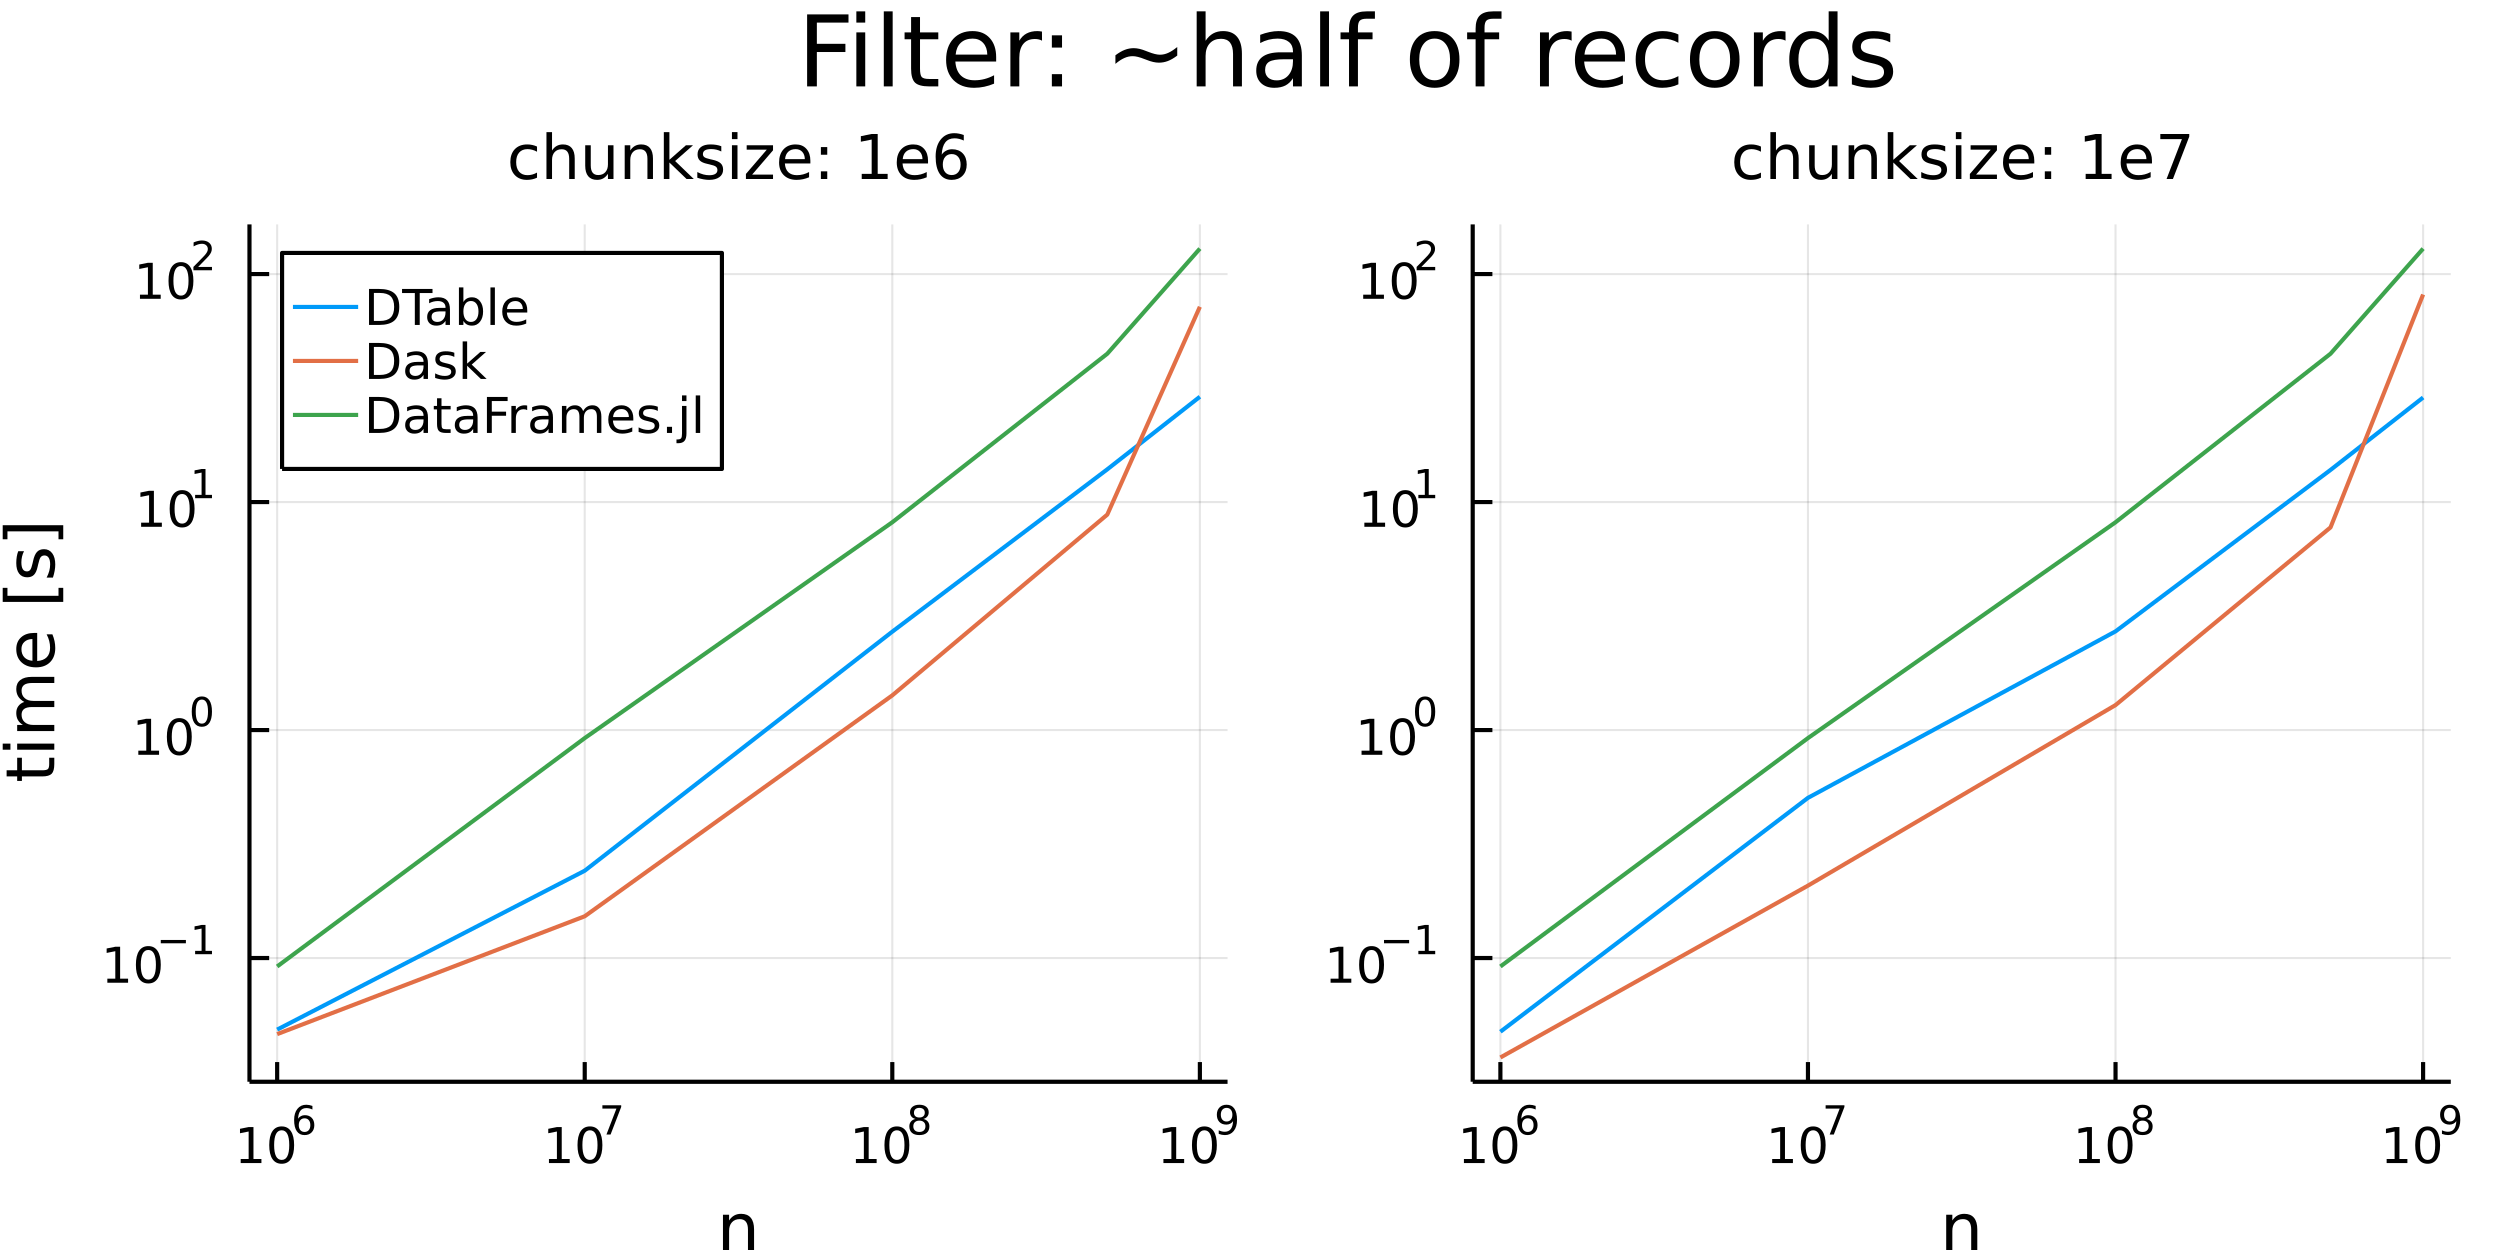 <?xml version="1.0" encoding="utf-8"?>
<svg xmlns="http://www.w3.org/2000/svg" xmlns:xlink="http://www.w3.org/1999/xlink" width="600" height="300" viewBox="0 0 2400 1200">
<rect x="0" y="0" width="2400" height="1200" fill="#333333" stroke="none"/>
<defs>
  <clipPath id="clip210">
    <rect x="0" y="0" width="2400" height="1200"/>
  </clipPath>
</defs>
<path clip-path="url(#clip210)" d="
M0 1200 L2400 1200 L2400 0 L0 0  Z
  " fill="#ffffff" fill-rule="evenodd" fill-opacity="1"/>
<defs>
  <clipPath id="clip211">
    <rect x="480" y="0" width="1681" height="1200"/>
  </clipPath>
</defs>
<path clip-path="url(#clip210)" d="
M239.492 1038.49 L1178.45 1038.49 L1178.45 215.392 L239.492 215.392  Z
  " fill="#ffffff" fill-rule="evenodd" fill-opacity="1"/>
<defs>
  <clipPath id="clip212">
    <rect x="239" y="215" width="940" height="824"/>
  </clipPath>
</defs>
<polyline clip-path="url(#clip212)" style="stroke:#000000; stroke-linecap:butt; stroke-linejoin:round; stroke-width:2; stroke-opacity:0.1; fill:none" points="
  266.066,1038.49 266.066,215.392 
  "/>
<polyline clip-path="url(#clip212)" style="stroke:#000000; stroke-linecap:butt; stroke-linejoin:round; stroke-width:2; stroke-opacity:0.1; fill:none" points="
  561.336,1038.49 561.336,215.392 
  "/>
<polyline clip-path="url(#clip212)" style="stroke:#000000; stroke-linecap:butt; stroke-linejoin:round; stroke-width:2; stroke-opacity:0.1; fill:none" points="
  856.606,1038.49 856.606,215.392 
  "/>
<polyline clip-path="url(#clip212)" style="stroke:#000000; stroke-linecap:butt; stroke-linejoin:round; stroke-width:2; stroke-opacity:0.1; fill:none" points="
  1151.88,1038.49 1151.88,215.392 
  "/>
<polyline clip-path="url(#clip210)" style="stroke:#000000; stroke-linecap:butt; stroke-linejoin:round; stroke-width:4; stroke-opacity:1; fill:none" points="
  239.492,1038.49 1178.45,1038.49 
  "/>
<polyline clip-path="url(#clip210)" style="stroke:#000000; stroke-linecap:butt; stroke-linejoin:round; stroke-width:4; stroke-opacity:1; fill:none" points="
  266.066,1038.49 266.066,1019.59 
  "/>
<polyline clip-path="url(#clip210)" style="stroke:#000000; stroke-linecap:butt; stroke-linejoin:round; stroke-width:4; stroke-opacity:1; fill:none" points="
  561.336,1038.49 561.336,1019.59 
  "/>
<polyline clip-path="url(#clip210)" style="stroke:#000000; stroke-linecap:butt; stroke-linejoin:round; stroke-width:4; stroke-opacity:1; fill:none" points="
  856.606,1038.49 856.606,1019.59 
  "/>
<polyline clip-path="url(#clip210)" style="stroke:#000000; stroke-linecap:butt; stroke-linejoin:round; stroke-width:4; stroke-opacity:1; fill:none" points="
  1151.88,1038.49 1151.88,1019.59 
  "/>
<path clip-path="url(#clip210)" d="M231.059 1112.61 L238.698 1112.61 L238.698 1086.25 L230.387 1087.91 L230.387 1083.65 L238.651 1081.99 L243.327 1081.99 L243.327 1112.61 L250.966 1112.61 L250.966 1116.55 L231.059 1116.55 L231.059 1112.61 Z" fill="#000000" fill-rule="evenodd" fill-opacity="1" /><path clip-path="url(#clip210)" d="M270.41 1085.07 Q266.799 1085.07 264.971 1088.63 Q263.165 1092.17 263.165 1099.3 Q263.165 1106.41 264.971 1109.97 Q266.799 1113.52 270.41 1113.52 Q274.045 1113.52 275.85 1109.97 Q277.679 1106.41 277.679 1099.3 Q277.679 1092.17 275.85 1088.63 Q274.045 1085.07 270.41 1085.07 M270.41 1081.36 Q276.22 1081.36 279.276 1085.97 Q282.355 1090.55 282.355 1099.3 Q282.355 1108.03 279.276 1112.64 Q276.22 1117.22 270.41 1117.22 Q264.6 1117.22 261.521 1112.64 Q258.466 1108.03 258.466 1099.3 Q258.466 1090.55 261.521 1085.97 Q264.6 1081.36 270.41 1081.36 Z" fill="#000000" fill-rule="evenodd" fill-opacity="1" /><path clip-path="url(#clip210)" d="M292.379 1073.58 Q289.821 1073.58 288.317 1075.33 Q286.831 1077.08 286.831 1080.13 Q286.831 1083.16 288.317 1084.92 Q289.821 1086.67 292.379 1086.67 Q294.937 1086.67 296.423 1084.92 Q297.928 1083.16 297.928 1080.13 Q297.928 1077.08 296.423 1075.33 Q294.937 1073.58 292.379 1073.58 M299.921 1061.68 L299.921 1065.14 Q298.492 1064.46 297.025 1064.1 Q295.577 1063.75 294.147 1063.75 Q290.386 1063.75 288.392 1066.29 Q286.417 1068.82 286.135 1073.96 Q287.245 1072.32 288.919 1071.46 Q290.593 1070.57 292.605 1070.57 Q296.837 1070.57 299.282 1073.15 Q301.746 1075.71 301.746 1080.13 Q301.746 1084.45 299.188 1087.07 Q296.63 1089.68 292.379 1089.68 Q287.508 1089.68 284.931 1085.96 Q282.355 1082.22 282.355 1075.13 Q282.355 1068.47 285.514 1064.52 Q288.674 1060.55 293.997 1060.55 Q295.426 1060.55 296.874 1060.83 Q298.341 1061.11 299.921 1061.68 Z" fill="#000000" fill-rule="evenodd" fill-opacity="1" /><path clip-path="url(#clip210)" d="M526.996 1112.61 L534.635 1112.61 L534.635 1086.25 L526.325 1087.91 L526.325 1083.65 L534.589 1081.99 L539.265 1081.99 L539.265 1112.61 L546.903 1112.61 L546.903 1116.55 L526.996 1116.55 L526.996 1112.61 Z" fill="#000000" fill-rule="evenodd" fill-opacity="1" /><path clip-path="url(#clip210)" d="M566.348 1085.07 Q562.737 1085.07 560.908 1088.63 Q559.102 1092.17 559.102 1099.3 Q559.102 1106.41 560.908 1109.97 Q562.737 1113.52 566.348 1113.52 Q569.982 1113.52 571.788 1109.97 Q573.616 1106.41 573.616 1099.3 Q573.616 1092.17 571.788 1088.63 Q569.982 1085.07 566.348 1085.07 M566.348 1081.36 Q572.158 1081.36 575.213 1085.97 Q578.292 1090.55 578.292 1099.3 Q578.292 1108.03 575.213 1112.64 Q572.158 1117.22 566.348 1117.22 Q560.538 1117.22 557.459 1112.64 Q554.403 1108.03 554.403 1099.3 Q554.403 1090.55 557.459 1085.97 Q560.538 1081.36 566.348 1081.36 Z" fill="#000000" fill-rule="evenodd" fill-opacity="1" /><path clip-path="url(#clip210)" d="M578.292 1061.06 L596.348 1061.06 L596.348 1062.67 L586.154 1089.14 L582.185 1089.14 L591.777 1064.25 L578.292 1064.25 L578.292 1061.06 Z" fill="#000000" fill-rule="evenodd" fill-opacity="1" /><path clip-path="url(#clip210)" d="M821.664 1112.61 L829.303 1112.61 L829.303 1086.25 L820.993 1087.91 L820.993 1083.65 L829.257 1081.99 L833.932 1081.99 L833.932 1112.61 L841.571 1112.61 L841.571 1116.55 L821.664 1116.55 L821.664 1112.61 Z" fill="#000000" fill-rule="evenodd" fill-opacity="1" /><path clip-path="url(#clip210)" d="M861.016 1085.07 Q857.405 1085.07 855.576 1088.63 Q853.77 1092.17 853.77 1099.3 Q853.77 1106.41 855.576 1109.97 Q857.405 1113.52 861.016 1113.52 Q864.65 1113.52 866.455 1109.97 Q868.284 1106.41 868.284 1099.3 Q868.284 1092.17 866.455 1088.63 Q864.65 1085.07 861.016 1085.07 M861.016 1081.36 Q866.826 1081.36 869.881 1085.97 Q872.96 1090.55 872.96 1099.3 Q872.96 1108.03 869.881 1112.64 Q866.826 1117.22 861.016 1117.22 Q855.205 1117.22 852.127 1112.64 Q849.071 1108.03 849.071 1099.3 Q849.071 1090.55 852.127 1085.97 Q855.205 1081.36 861.016 1081.36 Z" fill="#000000" fill-rule="evenodd" fill-opacity="1" /><path clip-path="url(#clip210)" d="M882.59 1075.8 Q879.881 1075.8 878.32 1077.25 Q876.778 1078.7 876.778 1081.24 Q876.778 1083.78 878.32 1085.23 Q879.881 1086.67 882.59 1086.67 Q885.298 1086.67 886.859 1085.23 Q888.42 1083.76 888.42 1081.24 Q888.42 1078.7 886.859 1077.25 Q885.317 1075.8 882.59 1075.8 M878.79 1074.18 Q876.345 1073.58 874.972 1071.91 Q873.618 1070.24 873.618 1067.83 Q873.618 1064.46 876.007 1062.51 Q878.414 1060.55 882.59 1060.55 Q886.784 1060.55 889.172 1062.51 Q891.561 1064.46 891.561 1067.83 Q891.561 1070.24 890.188 1071.91 Q888.834 1073.58 886.408 1074.18 Q889.153 1074.82 890.677 1076.69 Q892.219 1078.55 892.219 1081.24 Q892.219 1085.32 889.718 1087.5 Q887.235 1089.68 882.59 1089.68 Q877.944 1089.68 875.443 1087.5 Q872.96 1085.32 872.96 1081.24 Q872.96 1078.55 874.502 1076.69 Q876.044 1074.82 878.79 1074.18 M877.399 1068.19 Q877.399 1070.37 878.753 1071.59 Q880.126 1072.81 882.59 1072.81 Q885.035 1072.81 886.408 1071.59 Q887.799 1070.37 887.799 1068.19 Q887.799 1066 886.408 1064.78 Q885.035 1063.56 882.59 1063.56 Q880.126 1063.56 878.753 1064.78 Q877.399 1066 877.399 1068.19 Z" fill="#000000" fill-rule="evenodd" fill-opacity="1" /><path clip-path="url(#clip210)" d="M1116.88 1112.61 L1124.52 1112.61 L1124.52 1086.25 L1116.21 1087.91 L1116.21 1083.65 L1124.47 1081.99 L1129.15 1081.99 L1129.15 1112.61 L1136.78 1112.61 L1136.78 1116.55 L1116.88 1116.55 L1116.88 1112.61 Z" fill="#000000" fill-rule="evenodd" fill-opacity="1" /><path clip-path="url(#clip210)" d="M1156.23 1085.07 Q1152.62 1085.07 1150.79 1088.63 Q1148.98 1092.17 1148.98 1099.3 Q1148.98 1106.41 1150.79 1109.97 Q1152.62 1113.52 1156.23 1113.52 Q1159.86 1113.52 1161.67 1109.97 Q1163.5 1106.41 1163.5 1099.3 Q1163.5 1092.17 1161.67 1088.63 Q1159.86 1085.07 1156.23 1085.07 M1156.23 1081.36 Q1162.04 1081.36 1165.09 1085.97 Q1168.17 1090.55 1168.17 1099.3 Q1168.17 1108.03 1165.09 1112.64 Q1162.04 1117.22 1156.23 1117.22 Q1150.42 1117.22 1147.34 1112.64 Q1144.28 1108.03 1144.28 1099.3 Q1144.28 1090.55 1147.34 1085.97 Q1150.42 1081.36 1156.23 1081.36 Z" fill="#000000" fill-rule="evenodd" fill-opacity="1" /><path clip-path="url(#clip210)" d="M1169.98 1088.55 L1169.98 1085.09 Q1171.41 1085.77 1172.88 1086.13 Q1174.34 1086.49 1175.75 1086.49 Q1179.51 1086.49 1181.49 1083.96 Q1183.48 1081.43 1183.76 1076.27 Q1182.67 1077.89 1181 1078.76 Q1179.33 1079.62 1177.3 1079.62 Q1173.08 1079.62 1170.62 1077.08 Q1168.17 1074.52 1168.17 1070.1 Q1168.17 1065.78 1170.73 1063.16 Q1173.29 1060.55 1177.54 1060.55 Q1182.41 1060.55 1184.97 1064.29 Q1187.55 1068.02 1187.55 1075.13 Q1187.55 1081.76 1184.39 1085.73 Q1181.24 1089.68 1175.92 1089.68 Q1174.49 1089.68 1173.03 1089.4 Q1171.56 1089.12 1169.98 1088.55 M1177.54 1076.65 Q1180.1 1076.65 1181.58 1074.9 Q1183.09 1073.15 1183.09 1070.1 Q1183.09 1067.08 1181.58 1065.33 Q1180.1 1063.56 1177.54 1063.56 Q1174.98 1063.56 1173.48 1065.33 Q1171.99 1067.08 1171.99 1070.1 Q1171.99 1073.15 1173.48 1074.9 Q1174.98 1076.65 1177.54 1076.65 Z" fill="#000000" fill-rule="evenodd" fill-opacity="1" /><path clip-path="url(#clip210)" d="M723.899 1180.26 L723.899 1201.78 L718.042 1201.78 L718.042 1180.45 Q718.042 1175.39 716.069 1172.88 Q714.095 1170.36 710.149 1170.36 Q705.406 1170.36 702.669 1173.39 Q699.932 1176.41 699.932 1181.63 L699.932 1201.78 L694.043 1201.78 L694.043 1166.13 L699.932 1166.13 L699.932 1171.67 Q702.032 1168.45 704.865 1166.86 Q707.73 1165.27 711.454 1165.27 Q717.597 1165.27 720.748 1169.09 Q723.899 1172.88 723.899 1180.26 Z" fill="#000000" fill-rule="evenodd" fill-opacity="1" /><polyline clip-path="url(#clip212)" style="stroke:#000000; stroke-linecap:butt; stroke-linejoin:round; stroke-width:2; stroke-opacity:0.1; fill:none" points="
  239.492,919.718 1178.45,919.718 
  "/>
<polyline clip-path="url(#clip212)" style="stroke:#000000; stroke-linecap:butt; stroke-linejoin:round; stroke-width:2; stroke-opacity:0.1; fill:none" points="
  239.492,700.85 1178.45,700.85 
  "/>
<polyline clip-path="url(#clip212)" style="stroke:#000000; stroke-linecap:butt; stroke-linejoin:round; stroke-width:2; stroke-opacity:0.1; fill:none" points="
  239.492,481.982 1178.45,481.982 
  "/>
<polyline clip-path="url(#clip212)" style="stroke:#000000; stroke-linecap:butt; stroke-linejoin:round; stroke-width:2; stroke-opacity:0.1; fill:none" points="
  239.492,263.114 1178.45,263.114 
  "/>
<polyline clip-path="url(#clip210)" style="stroke:#000000; stroke-linecap:butt; stroke-linejoin:round; stroke-width:4; stroke-opacity:1; fill:none" points="
  239.492,1038.49 239.492,215.392 
  "/>
<polyline clip-path="url(#clip210)" style="stroke:#000000; stroke-linecap:butt; stroke-linejoin:round; stroke-width:4; stroke-opacity:1; fill:none" points="
  239.492,919.718 258.39,919.718 
  "/>
<polyline clip-path="url(#clip210)" style="stroke:#000000; stroke-linecap:butt; stroke-linejoin:round; stroke-width:4; stroke-opacity:1; fill:none" points="
  239.492,700.85 258.39,700.85 
  "/>
<polyline clip-path="url(#clip210)" style="stroke:#000000; stroke-linecap:butt; stroke-linejoin:round; stroke-width:4; stroke-opacity:1; fill:none" points="
  239.492,481.982 258.39,481.982 
  "/>
<polyline clip-path="url(#clip210)" style="stroke:#000000; stroke-linecap:butt; stroke-linejoin:round; stroke-width:4; stroke-opacity:1; fill:none" points="
  239.492,263.114 258.39,263.114 
  "/>
<path clip-path="url(#clip210)" d="M103.051 939.51 L110.69 939.51 L110.69 913.144 L102.38 914.811 L102.38 910.552 L110.644 908.885 L115.32 908.885 L115.32 939.51 L122.959 939.51 L122.959 943.445 L103.051 943.445 L103.051 939.51 Z" fill="#000000" fill-rule="evenodd" fill-opacity="1" /><path clip-path="url(#clip210)" d="M142.403 911.964 Q138.792 911.964 136.963 915.529 Q135.158 919.07 135.158 926.2 Q135.158 933.306 136.963 936.871 Q138.792 940.413 142.403 940.413 Q146.037 940.413 147.843 936.871 Q149.672 933.306 149.672 926.2 Q149.672 919.07 147.843 915.529 Q146.037 911.964 142.403 911.964 M142.403 908.26 Q148.213 908.26 151.269 912.867 Q154.347 917.45 154.347 926.2 Q154.347 934.927 151.269 939.533 Q148.213 944.116 142.403 944.116 Q136.593 944.116 133.514 939.533 Q130.459 934.927 130.459 926.2 Q130.459 917.45 133.514 912.867 Q136.593 908.26 142.403 908.26 Z" fill="#000000" fill-rule="evenodd" fill-opacity="1" /><path clip-path="url(#clip210)" d="M154.347 902.361 L178.459 902.361 L178.459 905.559 L154.347 905.559 L154.347 902.361 Z" fill="#000000" fill-rule="evenodd" fill-opacity="1" /><path clip-path="url(#clip210)" d="M187.317 912.837 L193.524 912.837 L193.524 891.415 L186.772 892.769 L186.772 889.309 L193.486 887.955 L197.286 887.955 L197.286 912.837 L203.492 912.837 L203.492 916.035 L187.317 916.035 L187.317 912.837 Z" fill="#000000" fill-rule="evenodd" fill-opacity="1" /><path clip-path="url(#clip210)" d="M132.787 720.642 L140.425 720.642 L140.425 694.277 L132.115 695.943 L132.115 691.684 L140.379 690.017 L145.055 690.017 L145.055 720.642 L152.694 720.642 L152.694 724.577 L132.787 724.577 L132.787 720.642 Z" fill="#000000" fill-rule="evenodd" fill-opacity="1" /><path clip-path="url(#clip210)" d="M172.138 693.096 Q168.527 693.096 166.698 696.661 Q164.893 700.202 164.893 707.332 Q164.893 714.438 166.698 718.003 Q168.527 721.545 172.138 721.545 Q175.772 721.545 177.578 718.003 Q179.407 714.438 179.407 707.332 Q179.407 700.202 177.578 696.661 Q175.772 693.096 172.138 693.096 M172.138 689.392 Q177.948 689.392 181.004 693.999 Q184.083 698.582 184.083 707.332 Q184.083 716.059 181.004 720.665 Q177.948 725.249 172.138 725.249 Q166.328 725.249 163.249 720.665 Q160.194 716.059 160.194 707.332 Q160.194 698.582 163.249 693.999 Q166.328 689.392 172.138 689.392 Z" fill="#000000" fill-rule="evenodd" fill-opacity="1" /><path clip-path="url(#clip210)" d="M193.787 671.588 Q190.853 671.588 189.368 674.485 Q187.901 677.362 187.901 683.155 Q187.901 688.929 189.368 691.825 Q190.853 694.703 193.787 694.703 Q196.74 694.703 198.207 691.825 Q199.693 688.929 199.693 683.155 Q199.693 677.362 198.207 674.485 Q196.74 671.588 193.787 671.588 M193.787 668.579 Q198.508 668.579 200.991 672.322 Q203.492 676.046 203.492 683.155 Q203.492 690.246 200.991 693.988 Q198.508 697.712 193.787 697.712 Q189.067 697.712 186.565 693.988 Q184.083 690.246 184.083 683.155 Q184.083 676.046 186.565 672.322 Q189.067 668.579 193.787 668.579 Z" fill="#000000" fill-rule="evenodd" fill-opacity="1" /><path clip-path="url(#clip210)" d="M135.476 501.774 L143.115 501.774 L143.115 475.409 L134.805 477.075 L134.805 472.816 L143.069 471.149 L147.744 471.149 L147.744 501.774 L155.383 501.774 L155.383 505.709 L135.476 505.709 L135.476 501.774 Z" fill="#000000" fill-rule="evenodd" fill-opacity="1" /><path clip-path="url(#clip210)" d="M174.828 474.228 Q171.217 474.228 169.388 477.793 Q167.582 481.335 167.582 488.464 Q167.582 495.571 169.388 499.135 Q171.217 502.677 174.828 502.677 Q178.462 502.677 180.267 499.135 Q182.096 495.571 182.096 488.464 Q182.096 481.335 180.267 477.793 Q178.462 474.228 174.828 474.228 M174.828 470.524 Q180.638 470.524 183.693 475.131 Q186.772 479.714 186.772 488.464 Q186.772 497.191 183.693 501.797 Q180.638 506.381 174.828 506.381 Q169.018 506.381 165.939 501.797 Q162.883 497.191 162.883 488.464 Q162.883 479.714 165.939 475.131 Q169.018 470.524 174.828 470.524 Z" fill="#000000" fill-rule="evenodd" fill-opacity="1" /><path clip-path="url(#clip210)" d="M187.317 475.102 L193.524 475.102 L193.524 453.68 L186.772 455.034 L186.772 451.573 L193.486 450.219 L197.286 450.219 L197.286 475.102 L203.492 475.102 L203.492 478.299 L187.317 478.299 L187.317 475.102 Z" fill="#000000" fill-rule="evenodd" fill-opacity="1" /><path clip-path="url(#clip210)" d="M134.366 282.906 L142.005 282.906 L142.005 256.541 L133.695 258.207 L133.695 253.948 L141.959 252.282 L146.635 252.282 L146.635 282.906 L154.274 282.906 L154.274 286.842 L134.366 286.842 L134.366 282.906 Z" fill="#000000" fill-rule="evenodd" fill-opacity="1" /><path clip-path="url(#clip210)" d="M173.718 255.36 Q170.107 255.36 168.278 258.925 Q166.473 262.467 166.473 269.596 Q166.473 276.703 168.278 280.268 Q170.107 283.809 173.718 283.809 Q177.352 283.809 179.158 280.268 Q180.987 276.703 180.987 269.596 Q180.987 262.467 179.158 258.925 Q177.352 255.36 173.718 255.36 M173.718 251.657 Q179.528 251.657 182.584 256.263 Q185.662 260.846 185.662 269.596 Q185.662 278.323 182.584 282.93 Q179.528 287.513 173.718 287.513 Q167.908 287.513 164.829 282.93 Q161.774 278.323 161.774 269.596 Q161.774 260.846 164.829 256.263 Q167.908 251.657 173.718 251.657 Z" fill="#000000" fill-rule="evenodd" fill-opacity="1" /><path clip-path="url(#clip210)" d="M190.233 256.234 L203.492 256.234 L203.492 259.431 L185.662 259.431 L185.662 256.234 Q187.825 253.996 191.549 250.234 Q195.292 246.454 196.251 245.363 Q198.076 243.313 198.79 241.902 Q199.524 240.473 199.524 239.1 Q199.524 236.862 197.944 235.451 Q196.383 234.041 193.863 234.041 Q192.076 234.041 190.082 234.661 Q188.107 235.282 185.85 236.542 L185.85 232.705 Q188.145 231.784 190.139 231.314 Q192.132 230.843 193.787 230.843 Q198.151 230.843 200.746 233.025 Q203.342 235.207 203.342 238.855 Q203.342 240.586 202.683 242.147 Q202.044 243.689 200.332 245.796 Q199.862 246.341 197.342 248.955 Q194.822 251.551 190.233 256.234 Z" fill="#000000" fill-rule="evenodd" fill-opacity="1" /><path clip-path="url(#clip210)" d="M6.355 739.485 L16.476 739.485 L16.476 727.422 L21.028 727.422 L21.028 739.485 L40.379 739.485 Q44.74 739.485 45.981 738.308 Q47.223 737.098 47.223 733.438 L47.223 727.422 L52.124 727.422 L52.124 733.438 Q52.124 740.218 49.61 742.796 Q47.063 745.374 40.379 745.374 L21.028 745.374 L21.028 749.671 L16.476 749.671 L16.476 745.374 L6.355 745.374 L6.355 739.485 Z" fill="#000000" fill-rule="evenodd" fill-opacity="1" /><path clip-path="url(#clip210)" d="M16.476 719.72 L16.476 713.864 L52.124 713.864 L52.124 719.72 L16.476 719.72 M2.599 719.72 L2.599 713.864 L10.015 713.864 L10.015 719.72 L2.599 719.72 Z" fill="#000000" fill-rule="evenodd" fill-opacity="1" /><path clip-path="url(#clip210)" d="M23.319 673.855 Q19.373 671.659 17.495 668.603 Q15.617 665.548 15.617 661.41 Q15.617 655.84 19.532 652.816 Q23.415 649.793 30.608 649.793 L52.124 649.793 L52.124 655.681 L30.799 655.681 Q25.675 655.681 23.192 657.495 Q20.709 659.309 20.709 663.033 Q20.709 667.585 23.733 670.227 Q26.757 672.868 31.977 672.868 L52.124 672.868 L52.124 678.757 L30.799 678.757 Q25.643 678.757 23.192 680.571 Q20.709 682.385 20.709 686.173 Q20.709 690.661 23.765 693.302 Q26.789 695.944 31.977 695.944 L52.124 695.944 L52.124 701.832 L16.476 701.832 L16.476 695.944 L22.014 695.944 Q18.736 693.939 17.176 691.138 Q15.617 688.337 15.617 684.486 Q15.617 680.603 17.59 677.897 Q19.564 675.16 23.319 673.855 Z" fill="#000000" fill-rule="evenodd" fill-opacity="1" /><path clip-path="url(#clip210)" d="M32.836 607.62 L35.701 607.62 L35.701 634.547 Q41.748 634.165 44.931 630.918 Q48.082 627.64 48.082 621.815 Q48.082 618.442 47.254 615.291 Q46.427 612.108 44.772 608.988 L50.31 608.988 Q51.647 612.14 52.347 615.45 Q53.047 618.76 53.047 622.166 Q53.047 630.696 48.082 635.693 Q43.117 640.658 34.65 640.658 Q25.897 640.658 20.773 635.947 Q15.617 631.205 15.617 623.184 Q15.617 615.991 20.264 611.821 Q24.879 607.62 32.836 607.62 M31.117 613.476 Q26.311 613.54 23.447 616.182 Q20.582 618.792 20.582 623.12 Q20.582 628.022 23.351 630.982 Q26.12 633.91 31.149 634.356 L31.117 613.476 Z" fill="#000000" fill-rule="evenodd" fill-opacity="1" /><path clip-path="url(#clip210)" d="M2.599 577.828 L2.599 564.333 L7.15 564.333 L7.15 571.972 L56.166 571.972 L56.166 564.333 L60.718 564.333 L60.718 577.828 L2.599 577.828 Z" fill="#000000" fill-rule="evenodd" fill-opacity="1" /><path clip-path="url(#clip210)" d="M17.526 529.131 L23.065 529.131 Q21.792 531.613 21.155 534.287 Q20.518 536.961 20.518 539.825 Q20.518 544.186 21.855 546.382 Q23.192 548.546 25.866 548.546 Q27.903 548.546 29.08 546.987 Q30.226 545.427 31.276 540.716 L31.722 538.711 Q33.059 532.473 35.51 529.863 Q37.929 527.221 42.289 527.221 Q47.254 527.221 50.151 531.168 Q53.047 535.083 53.047 541.958 Q53.047 544.822 52.474 547.941 Q51.933 551.029 50.819 554.466 L44.772 554.466 Q46.459 551.22 47.318 548.069 Q48.146 544.918 48.146 541.83 Q48.146 537.693 46.745 535.465 Q45.313 533.237 42.735 533.237 Q40.348 533.237 39.075 534.86 Q37.801 536.451 36.624 541.894 L36.146 543.931 Q35 549.374 32.645 551.793 Q30.258 554.212 26.12 554.212 Q21.091 554.212 18.354 550.647 Q15.617 547.082 15.617 540.525 Q15.617 537.279 16.094 534.414 Q16.572 531.55 17.526 529.131 Z" fill="#000000" fill-rule="evenodd" fill-opacity="1" /><path clip-path="url(#clip210)" d="M2.599 504.209 L60.718 504.209 L60.718 517.704 L56.166 517.704 L56.166 510.097 L7.15 510.097 L7.15 517.704 L2.599 517.704 L2.599 504.209 Z" fill="#000000" fill-rule="evenodd" fill-opacity="1" /><path clip-path="url(#clip210)" d="M515.54 140.677 L515.54 145.654 Q513.283 144.41 510.998 143.802 Q508.741 143.165 506.426 143.165 Q501.246 143.165 498.382 146.464 Q495.517 149.734 495.517 155.665 Q495.517 161.597 498.382 164.896 Q501.246 168.165 506.426 168.165 Q508.741 168.165 510.998 167.558 Q513.283 166.921 515.54 165.677 L515.54 170.596 Q513.312 171.637 510.911 172.158 Q508.538 172.679 505.847 172.679 Q498.527 172.679 494.215 168.078 Q489.904 163.478 489.904 155.665 Q489.904 147.737 494.244 143.194 Q498.613 138.652 506.194 138.652 Q508.654 138.652 510.998 139.172 Q513.341 139.664 515.54 140.677 Z" fill="#000000" fill-rule="evenodd" fill-opacity="1" /><path clip-path="url(#clip210)" d="M551.738 152.28 L551.738 171.84 L546.414 171.84 L546.414 152.454 Q546.414 147.853 544.62 145.567 Q542.826 143.281 539.238 143.281 Q534.927 143.281 532.438 146.03 Q529.95 148.779 529.95 153.524 L529.95 171.84 L524.597 171.84 L524.597 126.817 L529.95 126.817 L529.95 144.467 Q531.86 141.545 534.435 140.098 Q537.039 138.652 540.424 138.652 Q546.009 138.652 548.874 142.124 Q551.738 145.567 551.738 152.28 Z" fill="#000000" fill-rule="evenodd" fill-opacity="1" /><path clip-path="url(#clip210)" d="M561.807 159.051 L561.807 139.433 L567.132 139.433 L567.132 158.848 Q567.132 163.449 568.926 165.764 Q570.719 168.05 574.307 168.05 Q578.619 168.05 581.107 165.301 Q583.624 162.552 583.624 157.807 L583.624 139.433 L588.949 139.433 L588.949 171.84 L583.624 171.84 L583.624 166.863 Q581.686 169.815 579.111 171.261 Q576.564 172.679 573.179 172.679 Q567.594 172.679 564.701 169.207 Q561.807 165.735 561.807 159.051 M575.204 138.652 L575.204 138.652 Z" fill="#000000" fill-rule="evenodd" fill-opacity="1" /><path clip-path="url(#clip210)" d="M626.853 152.28 L626.853 171.84 L621.529 171.84 L621.529 152.454 Q621.529 147.853 619.735 145.567 Q617.941 143.281 614.353 143.281 Q610.042 143.281 607.554 146.03 Q605.065 148.779 605.065 153.524 L605.065 171.84 L599.712 171.84 L599.712 139.433 L605.065 139.433 L605.065 144.467 Q606.975 141.545 609.55 140.098 Q612.154 138.652 615.54 138.652 Q621.124 138.652 623.989 142.124 Q626.853 145.567 626.853 152.28 Z" fill="#000000" fill-rule="evenodd" fill-opacity="1" /><path clip-path="url(#clip210)" d="M637.27 126.817 L642.623 126.817 L642.623 153.408 L658.508 139.433 L665.308 139.433 L648.121 154.595 L666.031 171.84 L659.087 171.84 L642.623 156.013 L642.623 171.84 L637.27 171.84 L637.27 126.817 Z" fill="#000000" fill-rule="evenodd" fill-opacity="1" /><path clip-path="url(#clip210)" d="M692.449 140.388 L692.449 145.422 Q690.192 144.265 687.762 143.686 Q685.331 143.108 682.727 143.108 Q678.763 143.108 676.766 144.323 Q674.799 145.538 674.799 147.969 Q674.799 149.82 676.217 150.891 Q677.634 151.933 681.917 152.888 L683.74 153.293 Q689.411 154.508 691.784 156.736 Q694.185 158.935 694.185 162.899 Q694.185 167.413 690.597 170.046 Q687.038 172.679 680.788 172.679 Q678.184 172.679 675.349 172.158 Q672.542 171.666 669.417 170.654 L669.417 165.156 Q672.368 166.69 675.233 167.471 Q678.097 168.223 680.904 168.223 Q684.666 168.223 686.691 166.95 Q688.717 165.648 688.717 163.304 Q688.717 161.134 687.241 159.977 Q685.794 158.819 680.846 157.749 L678.994 157.315 Q674.046 156.273 671.847 154.132 Q669.648 151.962 669.648 148.2 Q669.648 143.628 672.889 141.14 Q676.13 138.652 682.09 138.652 Q685.042 138.652 687.646 139.086 Q690.25 139.52 692.449 140.388 Z" fill="#000000" fill-rule="evenodd" fill-opacity="1" /><path clip-path="url(#clip210)" d="M702.663 139.433 L707.987 139.433 L707.987 171.84 L702.663 171.84 L702.663 139.433 M702.663 126.817 L707.987 126.817 L707.987 133.559 L702.663 133.559 L702.663 126.817 Z" fill="#000000" fill-rule="evenodd" fill-opacity="1" /><path clip-path="url(#clip210)" d="M716.812 139.433 L742.102 139.433 L742.102 144.294 L722.079 167.587 L742.102 167.587 L742.102 171.84 L716.089 171.84 L716.089 166.979 L736.112 143.686 L716.812 143.686 L716.812 139.433 Z" fill="#000000" fill-rule="evenodd" fill-opacity="1" /><path clip-path="url(#clip210)" d="M777.952 154.305 L777.952 156.91 L753.473 156.91 Q753.82 162.407 756.772 165.301 Q759.752 168.165 765.047 168.165 Q768.114 168.165 770.979 167.413 Q773.872 166.661 776.708 165.156 L776.708 170.191 Q773.843 171.406 770.834 172.043 Q767.825 172.679 764.729 172.679 Q756.974 172.679 752.431 168.165 Q747.918 163.651 747.918 155.955 Q747.918 147.998 752.2 143.339 Q756.511 138.652 763.803 138.652 Q770.342 138.652 774.133 142.876 Q777.952 147.072 777.952 154.305 M772.628 152.743 Q772.57 148.374 770.169 145.77 Q767.796 143.165 763.861 143.165 Q759.405 143.165 756.714 145.683 Q754.052 148.2 753.647 152.772 L772.628 152.743 Z" fill="#000000" fill-rule="evenodd" fill-opacity="1" /><path clip-path="url(#clip210)" d="M788.05 164.491 L794.156 164.491 L794.156 171.84 L788.05 171.84 L788.05 164.491 M788.05 141.198 L794.156 141.198 L794.156 148.547 L788.05 148.547 L788.05 141.198 Z" fill="#000000" fill-rule="evenodd" fill-opacity="1" /><path clip-path="url(#clip210)" d="M827.257 166.921 L836.806 166.921 L836.806 133.964 L826.418 136.047 L826.418 130.723 L836.748 128.64 L842.593 128.64 L842.593 166.921 L852.142 166.921 L852.142 171.84 L827.257 171.84 L827.257 166.921 Z" fill="#000000" fill-rule="evenodd" fill-opacity="1" /><path clip-path="url(#clip210)" d="M890.915 154.305 L890.915 156.91 L866.435 156.91 Q866.783 162.407 869.734 165.301 Q872.714 168.165 878.009 168.165 Q881.077 168.165 883.941 167.413 Q886.835 166.661 889.67 165.156 L889.67 170.191 Q886.806 171.406 883.796 172.043 Q880.787 172.679 877.691 172.679 Q869.937 172.679 865.394 168.165 Q860.88 163.651 860.88 155.955 Q860.88 147.998 865.162 143.339 Q869.474 138.652 876.765 138.652 Q883.305 138.652 887.095 142.876 Q890.915 147.072 890.915 154.305 M885.59 152.743 Q885.533 148.374 883.131 145.77 Q880.758 143.165 876.823 143.165 Q872.367 143.165 869.676 145.683 Q867.014 148.2 866.609 152.772 L885.59 152.743 Z" fill="#000000" fill-rule="evenodd" fill-opacity="1" /><path clip-path="url(#clip210)" d="M913.629 147.911 Q909.693 147.911 907.379 150.602 Q905.093 153.293 905.093 157.98 Q905.093 162.639 907.379 165.359 Q909.693 168.05 913.629 168.05 Q917.564 168.05 919.85 165.359 Q922.164 162.639 922.164 157.98 Q922.164 153.293 919.85 150.602 Q917.564 147.911 913.629 147.911 M925.231 129.595 L925.231 134.919 Q923.032 133.877 920.775 133.327 Q918.547 132.778 916.348 132.778 Q910.561 132.778 907.494 136.684 Q904.456 140.59 904.022 148.489 Q905.729 145.972 908.304 144.641 Q910.88 143.281 913.976 143.281 Q920.486 143.281 924.248 147.245 Q928.038 151.18 928.038 157.98 Q928.038 164.635 924.103 168.657 Q920.168 172.679 913.629 172.679 Q906.134 172.679 902.17 166.95 Q898.206 161.192 898.206 150.283 Q898.206 140.04 903.067 133.964 Q907.928 127.859 916.117 127.859 Q918.316 127.859 920.544 128.293 Q922.801 128.727 925.231 129.595 Z" fill="#000000" fill-rule="evenodd" fill-opacity="1" /><polyline clip-path="url(#clip212)" style="stroke:#009af9; stroke-linecap:butt; stroke-linejoin:round; stroke-width:4; stroke-opacity:1; fill:none" points="
  266.066,988.426 561.336,835.892 856.606,606.389 1062.99,450.559 1151.88,380.867 
  "/>
<polyline clip-path="url(#clip212)" style="stroke:#e26f46; stroke-linecap:butt; stroke-linejoin:round; stroke-width:4; stroke-opacity:1; fill:none" points="
  266.066,992.753 561.336,879.614 856.606,667.554 1062.99,494.018 1151.88,294.53 
  "/>
<polyline clip-path="url(#clip212)" style="stroke:#3da44d; stroke-linecap:butt; stroke-linejoin:round; stroke-width:4; stroke-opacity:1; fill:none" points="
  266.066,927.821 561.336,708.578 856.606,501.375 1062.99,339.577 1151.88,238.687 
  "/>
<path clip-path="url(#clip210)" d="
M270.791 450.189 L693.034 450.189 L693.034 242.829 L270.791 242.829  Z
  " fill="#ffffff" fill-rule="evenodd" fill-opacity="1"/>
<polyline clip-path="url(#clip210)" style="stroke:#000000; stroke-linecap:butt; stroke-linejoin:round; stroke-width:4; stroke-opacity:1; fill:none" points="
  270.791,450.189 693.034,450.189 693.034,242.829 270.791,242.829 270.791,450.189 
  "/>
<polyline clip-path="url(#clip210)" style="stroke:#009af9; stroke-linecap:butt; stroke-linejoin:round; stroke-width:4; stroke-opacity:1; fill:none" points="
  281.224,294.669 343.821,294.669 
  "/>
<path clip-path="url(#clip210)" d="M358.93 281.231 L358.93 308.106 L364.578 308.106 Q371.73 308.106 375.041 304.865 Q378.374 301.625 378.374 294.634 Q378.374 287.69 375.041 284.472 Q371.73 281.231 364.578 281.231 L358.93 281.231 M354.254 277.389 L363.86 277.389 Q373.906 277.389 378.605 281.578 Q383.304 285.745 383.304 294.634 Q383.304 303.569 378.582 307.759 Q373.86 311.949 363.86 311.949 L354.254 311.949 L354.254 277.389 Z" fill="#000000" fill-rule="evenodd" fill-opacity="1" /><path clip-path="url(#clip210)" d="M385.966 277.389 L415.202 277.389 L415.202 281.324 L402.934 281.324 L402.934 311.949 L398.235 311.949 L398.235 281.324 L385.966 281.324 L385.966 277.389 Z" fill="#000000" fill-rule="evenodd" fill-opacity="1" /><path clip-path="url(#clip210)" d="M423.466 298.916 Q418.304 298.916 416.314 300.097 Q414.323 301.277 414.323 304.125 Q414.323 306.393 415.804 307.736 Q417.309 309.055 419.878 309.055 Q423.42 309.055 425.55 306.555 Q427.702 304.032 427.702 299.865 L427.702 298.916 L423.466 298.916 M431.962 297.157 L431.962 311.949 L427.702 311.949 L427.702 308.013 Q426.244 310.375 424.068 311.509 Q421.892 312.62 418.744 312.62 Q414.763 312.62 412.402 310.398 Q410.064 308.152 410.064 304.402 Q410.064 300.027 412.98 297.805 Q415.92 295.583 421.73 295.583 L427.702 295.583 L427.702 295.166 Q427.702 292.227 425.758 290.629 Q423.837 289.009 420.341 289.009 Q418.119 289.009 416.013 289.541 Q413.906 290.074 411.962 291.139 L411.962 287.203 Q414.3 286.301 416.499 285.861 Q418.698 285.398 420.781 285.398 Q426.406 285.398 429.184 288.315 Q431.962 291.231 431.962 297.157 Z" fill="#000000" fill-rule="evenodd" fill-opacity="1" /><path clip-path="url(#clip210)" d="M459.346 299.009 Q459.346 294.31 457.401 291.648 Q455.48 288.963 452.1 288.963 Q448.721 288.963 446.776 291.648 Q444.855 294.31 444.855 299.009 Q444.855 303.708 446.776 306.393 Q448.721 309.055 452.1 309.055 Q455.48 309.055 457.401 306.393 Q459.346 303.708 459.346 299.009 M444.855 289.958 Q446.198 287.643 448.235 286.532 Q450.295 285.398 453.142 285.398 Q457.864 285.398 460.804 289.148 Q463.767 292.898 463.767 299.009 Q463.767 305.12 460.804 308.87 Q457.864 312.62 453.142 312.62 Q450.295 312.62 448.235 311.509 Q446.198 310.375 444.855 308.06 L444.855 311.949 L440.573 311.949 L440.573 275.93 L444.855 275.93 L444.855 289.958 Z" fill="#000000" fill-rule="evenodd" fill-opacity="1" /><path clip-path="url(#clip210)" d="M470.827 275.93 L475.086 275.93 L475.086 311.949 L470.827 311.949 L470.827 275.93 Z" fill="#000000" fill-rule="evenodd" fill-opacity="1" /><path clip-path="url(#clip210)" d="M506.174 297.921 L506.174 300.004 L486.591 300.004 Q486.869 304.402 489.23 306.717 Q491.614 309.009 495.85 309.009 Q498.304 309.009 500.595 308.407 Q502.91 307.805 505.179 306.601 L505.179 310.629 Q502.887 311.601 500.48 312.111 Q498.072 312.62 495.596 312.62 Q489.392 312.62 485.758 309.009 Q482.147 305.398 482.147 299.24 Q482.147 292.875 485.572 289.148 Q489.021 285.398 494.855 285.398 Q500.086 285.398 503.119 288.777 Q506.174 292.134 506.174 297.921 M501.915 296.671 Q501.869 293.176 499.947 291.092 Q498.049 289.009 494.901 289.009 Q491.336 289.009 489.184 291.023 Q487.054 293.037 486.73 296.694 L501.915 296.671 Z" fill="#000000" fill-rule="evenodd" fill-opacity="1" /><polyline clip-path="url(#clip210)" style="stroke:#e26f46; stroke-linecap:butt; stroke-linejoin:round; stroke-width:4; stroke-opacity:1; fill:none" points="
  281.224,346.509 343.821,346.509 
  "/>
<path clip-path="url(#clip210)" d="M358.93 333.071 L358.93 359.946 L364.578 359.946 Q371.73 359.946 375.041 356.705 Q378.374 353.465 378.374 346.474 Q378.374 339.53 375.041 336.312 Q371.73 333.071 364.578 333.071 L358.93 333.071 M354.254 329.229 L363.86 329.229 Q373.906 329.229 378.605 333.418 Q383.304 337.585 383.304 346.474 Q383.304 355.409 378.582 359.599 Q373.86 363.789 363.86 363.789 L354.254 363.789 L354.254 329.229 Z" fill="#000000" fill-rule="evenodd" fill-opacity="1" /><path clip-path="url(#clip210)" d="M402.355 350.756 Q397.193 350.756 395.203 351.937 Q393.212 353.117 393.212 355.965 Q393.212 358.233 394.693 359.576 Q396.198 360.895 398.767 360.895 Q402.309 360.895 404.439 358.395 Q406.591 355.872 406.591 351.705 L406.591 350.756 L402.355 350.756 M410.851 348.997 L410.851 363.789 L406.591 363.789 L406.591 359.853 Q405.133 362.215 402.957 363.349 Q400.781 364.46 397.633 364.46 Q393.652 364.46 391.291 362.238 Q388.953 359.992 388.953 356.242 Q388.953 351.867 391.869 349.645 Q394.809 347.423 400.619 347.423 L406.591 347.423 L406.591 347.006 Q406.591 344.067 404.647 342.469 Q402.726 340.849 399.23 340.849 Q397.008 340.849 394.902 341.381 Q392.795 341.914 390.851 342.979 L390.851 339.043 Q393.189 338.141 395.388 337.701 Q397.587 337.238 399.67 337.238 Q405.295 337.238 408.073 340.155 Q410.851 343.071 410.851 348.997 Z" fill="#000000" fill-rule="evenodd" fill-opacity="1" /><path clip-path="url(#clip210)" d="M436.151 338.627 L436.151 342.654 Q434.346 341.729 432.401 341.266 Q430.457 340.803 428.374 340.803 Q425.202 340.803 423.605 341.775 Q422.031 342.747 422.031 344.692 Q422.031 346.173 423.165 347.029 Q424.3 347.863 427.726 348.627 L429.184 348.951 Q433.721 349.923 435.619 351.705 Q437.54 353.465 437.54 356.636 Q437.54 360.247 434.67 362.353 Q431.823 364.46 426.823 364.46 Q424.739 364.46 422.471 364.043 Q420.226 363.65 417.726 362.84 L417.726 358.441 Q420.087 359.668 422.378 360.293 Q424.67 360.895 426.915 360.895 Q429.925 360.895 431.545 359.877 Q433.165 358.835 433.165 356.96 Q433.165 355.224 431.985 354.298 Q430.827 353.372 426.869 352.516 L425.388 352.168 Q421.429 351.335 419.67 349.622 Q417.911 347.886 417.911 344.877 Q417.911 341.219 420.503 339.229 Q423.096 337.238 427.864 337.238 Q430.225 337.238 432.309 337.585 Q434.392 337.932 436.151 338.627 Z" fill="#000000" fill-rule="evenodd" fill-opacity="1" /><path clip-path="url(#clip210)" d="M444.161 327.77 L448.443 327.77 L448.443 349.043 L461.151 337.863 L466.591 337.863 L452.841 349.992 L467.17 363.789 L461.614 363.789 L448.443 351.127 L448.443 363.789 L444.161 363.789 L444.161 327.77 Z" fill="#000000" fill-rule="evenodd" fill-opacity="1" /><polyline clip-path="url(#clip210)" style="stroke:#3da44d; stroke-linecap:butt; stroke-linejoin:round; stroke-width:4; stroke-opacity:1; fill:none" points="
  281.224,398.349 343.821,398.349 
  "/>
<path clip-path="url(#clip210)" d="M358.93 384.911 L358.93 411.786 L364.578 411.786 Q371.73 411.786 375.041 408.545 Q378.374 405.305 378.374 398.314 Q378.374 391.37 375.041 388.152 Q371.73 384.911 364.578 384.911 L358.93 384.911 M354.254 381.069 L363.86 381.069 Q373.906 381.069 378.605 385.258 Q383.304 389.425 383.304 398.314 Q383.304 407.249 378.582 411.439 Q373.86 415.629 363.86 415.629 L354.254 415.629 L354.254 381.069 Z" fill="#000000" fill-rule="evenodd" fill-opacity="1" /><path clip-path="url(#clip210)" d="M402.355 402.596 Q397.193 402.596 395.203 403.777 Q393.212 404.957 393.212 407.805 Q393.212 410.073 394.693 411.416 Q396.198 412.735 398.767 412.735 Q402.309 412.735 404.439 410.235 Q406.591 407.712 406.591 403.545 L406.591 402.596 L402.355 402.596 M410.851 400.837 L410.851 415.629 L406.591 415.629 L406.591 411.693 Q405.133 414.055 402.957 415.189 Q400.781 416.3 397.633 416.3 Q393.652 416.3 391.291 414.078 Q388.953 411.832 388.953 408.082 Q388.953 403.707 391.869 401.485 Q394.809 399.263 400.619 399.263 L406.591 399.263 L406.591 398.846 Q406.591 395.907 404.647 394.309 Q402.726 392.689 399.23 392.689 Q397.008 392.689 394.902 393.221 Q392.795 393.754 390.851 394.819 L390.851 390.883 Q393.189 389.981 395.388 389.541 Q397.587 389.078 399.67 389.078 Q405.295 389.078 408.073 391.995 Q410.851 394.911 410.851 400.837 Z" fill="#000000" fill-rule="evenodd" fill-opacity="1" /><path clip-path="url(#clip210)" d="M423.837 382.342 L423.837 389.703 L432.61 389.703 L432.61 393.013 L423.837 393.013 L423.837 407.087 Q423.837 410.258 424.693 411.161 Q425.573 412.064 428.235 412.064 L432.61 412.064 L432.61 415.629 L428.235 415.629 Q423.304 415.629 421.429 413.8 Q419.554 411.948 419.554 407.087 L419.554 393.013 L416.429 393.013 L416.429 389.703 L419.554 389.703 L419.554 382.342 L423.837 382.342 Z" fill="#000000" fill-rule="evenodd" fill-opacity="1" /><path clip-path="url(#clip210)" d="M449.994 402.596 Q444.832 402.596 442.841 403.777 Q440.85 404.957 440.85 407.805 Q440.85 410.073 442.332 411.416 Q443.837 412.735 446.406 412.735 Q449.948 412.735 452.077 410.235 Q454.23 407.712 454.23 403.545 L454.23 402.596 L449.994 402.596 M458.489 400.837 L458.489 415.629 L454.23 415.629 L454.23 411.693 Q452.772 414.055 450.596 415.189 Q448.42 416.3 445.272 416.3 Q441.29 416.3 438.929 414.078 Q436.591 411.832 436.591 408.082 Q436.591 403.707 439.508 401.485 Q442.448 399.263 448.258 399.263 L454.23 399.263 L454.23 398.846 Q454.23 395.907 452.286 394.309 Q450.364 392.689 446.869 392.689 Q444.647 392.689 442.54 393.221 Q440.434 393.754 438.489 394.819 L438.489 390.883 Q440.827 389.981 443.026 389.541 Q445.225 389.078 447.309 389.078 Q452.934 389.078 455.711 391.995 Q458.489 394.911 458.489 400.837 Z" fill="#000000" fill-rule="evenodd" fill-opacity="1" /><path clip-path="url(#clip210)" d="M467.448 381.069 L487.309 381.069 L487.309 385.004 L472.123 385.004 L472.123 395.189 L485.827 395.189 L485.827 399.124 L472.123 399.124 L472.123 415.629 L467.448 415.629 L467.448 381.069 Z" fill="#000000" fill-rule="evenodd" fill-opacity="1" /><path clip-path="url(#clip210)" d="M506.105 393.684 Q505.387 393.268 504.531 393.082 Q503.697 392.874 502.679 392.874 Q499.068 392.874 497.123 395.235 Q495.202 397.573 495.202 401.971 L495.202 415.629 L490.92 415.629 L490.92 389.703 L495.202 389.703 L495.202 393.731 Q496.545 391.37 498.697 390.235 Q500.85 389.078 503.929 389.078 Q504.369 389.078 504.901 389.147 Q505.433 389.194 506.082 389.309 L506.105 393.684 Z" fill="#000000" fill-rule="evenodd" fill-opacity="1" /><path clip-path="url(#clip210)" d="M522.355 402.596 Q517.193 402.596 515.202 403.777 Q513.211 404.957 513.211 407.805 Q513.211 410.073 514.693 411.416 Q516.197 412.735 518.767 412.735 Q522.308 412.735 524.438 410.235 Q526.591 407.712 526.591 403.545 L526.591 402.596 L522.355 402.596 M530.85 400.837 L530.85 415.629 L526.591 415.629 L526.591 411.693 Q525.132 414.055 522.956 415.189 Q520.781 416.3 517.632 416.3 Q513.651 416.3 511.29 414.078 Q508.952 411.832 508.952 408.082 Q508.952 403.707 511.869 401.485 Q514.808 399.263 520.619 399.263 L526.591 399.263 L526.591 398.846 Q526.591 395.907 524.646 394.309 Q522.725 392.689 519.23 392.689 Q517.007 392.689 514.901 393.221 Q512.794 393.754 510.85 394.819 L510.85 390.883 Q513.188 389.981 515.387 389.541 Q517.586 389.078 519.669 389.078 Q525.294 389.078 528.072 391.995 Q530.85 394.911 530.85 400.837 Z" fill="#000000" fill-rule="evenodd" fill-opacity="1" /><path clip-path="url(#clip210)" d="M559.808 394.68 Q561.405 391.809 563.628 390.444 Q565.85 389.078 568.859 389.078 Q572.91 389.078 575.109 391.925 Q577.308 394.749 577.308 399.981 L577.308 415.629 L573.026 415.629 L573.026 400.119 Q573.026 396.393 571.706 394.587 Q570.387 392.782 567.678 392.782 Q564.368 392.782 562.447 394.981 Q560.526 397.18 560.526 400.976 L560.526 415.629 L556.243 415.629 L556.243 400.119 Q556.243 396.369 554.924 394.587 Q553.604 392.782 550.85 392.782 Q547.586 392.782 545.665 395.004 Q543.743 397.203 543.743 400.976 L543.743 415.629 L539.461 415.629 L539.461 389.703 L543.743 389.703 L543.743 393.731 Q545.202 391.346 547.239 390.212 Q549.276 389.078 552.077 389.078 Q554.901 389.078 556.868 390.513 Q558.859 391.948 559.808 394.68 Z" fill="#000000" fill-rule="evenodd" fill-opacity="1" /><path clip-path="url(#clip210)" d="M607.979 401.601 L607.979 403.684 L588.396 403.684 Q588.674 408.082 591.035 410.397 Q593.419 412.689 597.655 412.689 Q600.109 412.689 602.4 412.087 Q604.715 411.485 606.984 410.281 L606.984 414.309 Q604.692 415.281 602.285 415.791 Q599.877 416.3 597.401 416.3 Q591.197 416.3 587.563 412.689 Q583.952 409.078 583.952 402.92 Q583.952 396.555 587.377 392.828 Q590.826 389.078 596.66 389.078 Q601.891 389.078 604.924 392.457 Q607.979 395.814 607.979 401.601 M603.72 400.351 Q603.674 396.856 601.752 394.772 Q599.854 392.689 596.706 392.689 Q593.141 392.689 590.989 394.703 Q588.859 396.717 588.535 400.374 L603.72 400.351 Z" fill="#000000" fill-rule="evenodd" fill-opacity="1" /><path clip-path="url(#clip210)" d="M631.498 390.467 L631.498 394.494 Q629.692 393.569 627.748 393.106 Q625.803 392.643 623.72 392.643 Q620.549 392.643 618.951 393.615 Q617.377 394.587 617.377 396.532 Q617.377 398.013 618.512 398.869 Q619.646 399.703 623.072 400.467 L624.53 400.791 Q629.067 401.763 630.965 403.545 Q632.886 405.305 632.886 408.476 Q632.886 412.087 630.016 414.193 Q627.169 416.3 622.169 416.3 Q620.086 416.3 617.817 415.883 Q615.572 415.49 613.072 414.68 L613.072 410.281 Q615.433 411.508 617.724 412.133 Q620.016 412.735 622.261 412.735 Q625.271 412.735 626.891 411.717 Q628.511 410.675 628.511 408.8 Q628.511 407.064 627.331 406.138 Q626.174 405.212 622.215 404.356 L620.734 404.008 Q616.775 403.175 615.016 401.462 Q613.257 399.726 613.257 396.717 Q613.257 393.059 615.849 391.069 Q618.442 389.078 623.211 389.078 Q625.572 389.078 627.655 389.425 Q629.738 389.772 631.498 390.467 Z" fill="#000000" fill-rule="evenodd" fill-opacity="1" /><path clip-path="url(#clip210)" d="M640.271 409.749 L645.155 409.749 L645.155 415.629 L640.271 415.629 L640.271 409.749 Z" fill="#000000" fill-rule="evenodd" fill-opacity="1" /><path clip-path="url(#clip210)" d="M654.738 389.703 L658.997 389.703 L658.997 416.092 Q658.997 421.045 657.099 423.267 Q655.224 425.49 651.034 425.49 L649.414 425.49 L649.414 421.879 L650.548 421.879 Q652.979 421.879 653.859 420.744 Q654.738 419.633 654.738 416.092 L654.738 389.703 M654.738 379.61 L658.997 379.61 L658.997 385.004 L654.738 385.004 L654.738 379.61 Z" fill="#000000" fill-rule="evenodd" fill-opacity="1" /><path clip-path="url(#clip210)" d="M667.909 379.61 L672.169 379.61 L672.169 415.629 L667.909 415.629 L667.909 379.61 Z" fill="#000000" fill-rule="evenodd" fill-opacity="1" /><path clip-path="url(#clip210)" d="
M1413.8 1038.49 L2352.76 1038.49 L2352.76 215.392 L1413.8 215.392  Z
  " fill="#ffffff" fill-rule="evenodd" fill-opacity="1"/>
<defs>
  <clipPath id="clip213">
    <rect x="1413" y="215" width="940" height="824"/>
  </clipPath>
</defs>
<polyline clip-path="url(#clip213)" style="stroke:#000000; stroke-linecap:butt; stroke-linejoin:round; stroke-width:2; stroke-opacity:0.1; fill:none" points="
  1440.37,1038.49 1440.37,215.392 
  "/>
<polyline clip-path="url(#clip213)" style="stroke:#000000; stroke-linecap:butt; stroke-linejoin:round; stroke-width:2; stroke-opacity:0.1; fill:none" points="
  1735.64,1038.49 1735.64,215.392 
  "/>
<polyline clip-path="url(#clip213)" style="stroke:#000000; stroke-linecap:butt; stroke-linejoin:round; stroke-width:2; stroke-opacity:0.1; fill:none" points="
  2030.91,1038.49 2030.91,215.392 
  "/>
<polyline clip-path="url(#clip213)" style="stroke:#000000; stroke-linecap:butt; stroke-linejoin:round; stroke-width:2; stroke-opacity:0.1; fill:none" points="
  2326.18,1038.49 2326.18,215.392 
  "/>
<polyline clip-path="url(#clip210)" style="stroke:#000000; stroke-linecap:butt; stroke-linejoin:round; stroke-width:4; stroke-opacity:1; fill:none" points="
  1413.8,1038.49 2352.76,1038.49 
  "/>
<polyline clip-path="url(#clip210)" style="stroke:#000000; stroke-linecap:butt; stroke-linejoin:round; stroke-width:4; stroke-opacity:1; fill:none" points="
  1440.37,1038.49 1440.37,1019.59 
  "/>
<polyline clip-path="url(#clip210)" style="stroke:#000000; stroke-linecap:butt; stroke-linejoin:round; stroke-width:4; stroke-opacity:1; fill:none" points="
  1735.64,1038.49 1735.64,1019.59 
  "/>
<polyline clip-path="url(#clip210)" style="stroke:#000000; stroke-linecap:butt; stroke-linejoin:round; stroke-width:4; stroke-opacity:1; fill:none" points="
  2030.91,1038.49 2030.91,1019.59 
  "/>
<polyline clip-path="url(#clip210)" style="stroke:#000000; stroke-linecap:butt; stroke-linejoin:round; stroke-width:4; stroke-opacity:1; fill:none" points="
  2326.18,1038.49 2326.18,1019.59 
  "/>
<path clip-path="url(#clip210)" d="M1405.36 1112.61 L1413 1112.61 L1413 1086.25 L1404.69 1087.91 L1404.69 1083.65 L1412.96 1081.99 L1417.63 1081.99 L1417.63 1112.61 L1425.27 1112.61 L1425.27 1116.55 L1405.36 1116.55 L1405.36 1112.61 Z" fill="#000000" fill-rule="evenodd" fill-opacity="1" /><path clip-path="url(#clip210)" d="M1444.72 1085.07 Q1441.11 1085.07 1439.28 1088.63 Q1437.47 1092.17 1437.47 1099.3 Q1437.47 1106.41 1439.28 1109.97 Q1441.11 1113.52 1444.72 1113.52 Q1448.35 1113.52 1450.16 1109.97 Q1451.98 1106.41 1451.98 1099.3 Q1451.98 1092.17 1450.16 1088.63 Q1448.35 1085.07 1444.72 1085.07 M1444.72 1081.36 Q1450.53 1081.36 1453.58 1085.97 Q1456.66 1090.55 1456.66 1099.3 Q1456.66 1108.03 1453.58 1112.64 Q1450.53 1117.22 1444.72 1117.22 Q1438.91 1117.22 1435.83 1112.64 Q1432.77 1108.03 1432.77 1099.3 Q1432.77 1090.55 1435.83 1085.97 Q1438.91 1081.36 1444.72 1081.36 Z" fill="#000000" fill-rule="evenodd" fill-opacity="1" /><path clip-path="url(#clip210)" d="M1466.69 1073.58 Q1464.13 1073.58 1462.62 1075.33 Q1461.14 1077.08 1461.14 1080.13 Q1461.14 1083.16 1462.62 1084.92 Q1464.13 1086.67 1466.69 1086.67 Q1469.24 1086.67 1470.73 1084.92 Q1472.23 1083.16 1472.23 1080.13 Q1472.23 1077.08 1470.73 1075.33 Q1469.24 1073.58 1466.69 1073.58 M1474.23 1061.68 L1474.23 1065.14 Q1472.8 1064.46 1471.33 1064.1 Q1469.88 1063.75 1468.45 1063.75 Q1464.69 1063.75 1462.7 1066.29 Q1460.72 1068.82 1460.44 1073.96 Q1461.55 1072.32 1463.22 1071.46 Q1464.9 1070.57 1466.91 1070.57 Q1471.14 1070.57 1473.59 1073.15 Q1476.05 1075.71 1476.05 1080.13 Q1476.05 1084.45 1473.49 1087.07 Q1470.94 1089.68 1466.69 1089.68 Q1461.81 1089.68 1459.24 1085.96 Q1456.66 1082.22 1456.66 1075.13 Q1456.66 1068.47 1459.82 1064.52 Q1462.98 1060.55 1468.3 1060.55 Q1469.73 1060.55 1471.18 1060.83 Q1472.65 1061.11 1474.23 1061.68 Z" fill="#000000" fill-rule="evenodd" fill-opacity="1" /><path clip-path="url(#clip210)" d="M1701.3 1112.61 L1708.94 1112.61 L1708.94 1086.25 L1700.63 1087.91 L1700.63 1083.65 L1708.89 1081.99 L1713.57 1081.99 L1713.57 1112.61 L1721.21 1112.61 L1721.21 1116.55 L1701.3 1116.55 L1701.3 1112.61 Z" fill="#000000" fill-rule="evenodd" fill-opacity="1" /><path clip-path="url(#clip210)" d="M1740.65 1085.07 Q1737.04 1085.07 1735.21 1088.63 Q1733.41 1092.17 1733.41 1099.3 Q1733.41 1106.41 1735.21 1109.97 Q1737.04 1113.52 1740.65 1113.52 Q1744.29 1113.52 1746.09 1109.97 Q1747.92 1106.41 1747.92 1099.3 Q1747.92 1092.17 1746.09 1088.63 Q1744.29 1085.07 1740.65 1085.07 M1740.65 1081.36 Q1746.46 1081.36 1749.52 1085.97 Q1752.6 1090.55 1752.6 1099.3 Q1752.6 1108.03 1749.52 1112.64 Q1746.46 1117.22 1740.65 1117.22 Q1734.84 1117.22 1731.76 1112.64 Q1728.71 1108.03 1728.71 1099.3 Q1728.71 1090.55 1731.76 1085.97 Q1734.84 1081.36 1740.65 1081.36 Z" fill="#000000" fill-rule="evenodd" fill-opacity="1" /><path clip-path="url(#clip210)" d="M1752.6 1061.06 L1770.65 1061.06 L1770.65 1062.67 L1760.46 1089.14 L1756.49 1089.14 L1766.08 1064.25 L1752.6 1064.25 L1752.6 1061.06 Z" fill="#000000" fill-rule="evenodd" fill-opacity="1" /><path clip-path="url(#clip210)" d="M1995.97 1112.61 L2003.61 1112.61 L2003.61 1086.25 L1995.3 1087.91 L1995.3 1083.65 L2003.56 1081.99 L2008.24 1081.99 L2008.24 1112.61 L2015.88 1112.61 L2015.88 1116.55 L1995.97 1116.55 L1995.97 1112.61 Z" fill="#000000" fill-rule="evenodd" fill-opacity="1" /><path clip-path="url(#clip210)" d="M2035.32 1085.07 Q2031.71 1085.07 2029.88 1088.63 Q2028.08 1092.17 2028.08 1099.3 Q2028.08 1106.41 2029.88 1109.97 Q2031.71 1113.52 2035.32 1113.52 Q2038.96 1113.52 2040.76 1109.97 Q2042.59 1106.41 2042.59 1099.3 Q2042.59 1092.17 2040.76 1088.63 Q2038.96 1085.07 2035.32 1085.07 M2035.32 1081.36 Q2041.13 1081.36 2044.19 1085.97 Q2047.27 1090.55 2047.27 1099.3 Q2047.27 1108.03 2044.19 1112.64 Q2041.13 1117.22 2035.32 1117.22 Q2029.51 1117.22 2026.43 1112.64 Q2023.38 1108.03 2023.38 1099.3 Q2023.38 1090.55 2026.43 1085.97 Q2029.51 1081.36 2035.32 1081.36 Z" fill="#000000" fill-rule="evenodd" fill-opacity="1" /><path clip-path="url(#clip210)" d="M2056.9 1075.8 Q2054.19 1075.8 2052.63 1077.25 Q2051.08 1078.7 2051.08 1081.24 Q2051.08 1083.78 2052.63 1085.23 Q2054.19 1086.67 2056.9 1086.67 Q2059.6 1086.67 2061.16 1085.23 Q2062.73 1083.76 2062.73 1081.24 Q2062.73 1078.7 2061.16 1077.25 Q2059.62 1075.8 2056.9 1075.8 M2053.1 1074.18 Q2050.65 1073.58 2049.28 1071.91 Q2047.92 1070.24 2047.92 1067.83 Q2047.92 1064.46 2050.31 1062.51 Q2052.72 1060.55 2056.9 1060.55 Q2061.09 1060.55 2063.48 1062.51 Q2065.87 1064.46 2065.87 1067.83 Q2065.87 1070.24 2064.49 1071.91 Q2063.14 1073.58 2060.71 1074.18 Q2063.46 1074.82 2064.98 1076.69 Q2066.53 1078.55 2066.53 1081.24 Q2066.53 1085.32 2064.02 1087.5 Q2061.54 1089.68 2056.9 1089.68 Q2052.25 1089.68 2049.75 1087.5 Q2047.27 1085.32 2047.27 1081.24 Q2047.27 1078.55 2048.81 1076.69 Q2050.35 1074.82 2053.1 1074.18 M2051.7 1068.19 Q2051.7 1070.37 2053.06 1071.59 Q2054.43 1072.81 2056.9 1072.81 Q2059.34 1072.81 2060.71 1071.59 Q2062.11 1070.37 2062.11 1068.19 Q2062.11 1066 2060.71 1064.78 Q2059.34 1063.56 2056.9 1063.56 Q2054.43 1063.56 2053.06 1064.78 Q2051.7 1066 2051.7 1068.19 Z" fill="#000000" fill-rule="evenodd" fill-opacity="1" /><path clip-path="url(#clip210)" d="M2291.18 1112.61 L2298.82 1112.61 L2298.82 1086.25 L2290.51 1087.91 L2290.51 1083.65 L2298.78 1081.99 L2303.45 1081.99 L2303.45 1112.61 L2311.09 1112.61 L2311.09 1116.55 L2291.18 1116.55 L2291.18 1112.61 Z" fill="#000000" fill-rule="evenodd" fill-opacity="1" /><path clip-path="url(#clip210)" d="M2330.53 1085.07 Q2326.92 1085.07 2325.1 1088.63 Q2323.29 1092.17 2323.29 1099.3 Q2323.29 1106.41 2325.1 1109.97 Q2326.92 1113.52 2330.53 1113.52 Q2334.17 1113.52 2335.97 1109.97 Q2337.8 1106.41 2337.8 1099.3 Q2337.8 1092.17 2335.97 1088.63 Q2334.17 1085.07 2330.53 1085.07 M2330.53 1081.36 Q2336.35 1081.36 2339.4 1085.97 Q2342.48 1090.55 2342.48 1099.3 Q2342.48 1108.03 2339.4 1112.64 Q2336.35 1117.22 2330.53 1117.22 Q2324.72 1117.22 2321.65 1112.64 Q2318.59 1108.03 2318.59 1099.3 Q2318.59 1090.55 2321.65 1085.97 Q2324.72 1081.36 2330.53 1081.36 Z" fill="#000000" fill-rule="evenodd" fill-opacity="1" /><path clip-path="url(#clip210)" d="M2344.28 1088.55 L2344.28 1085.09 Q2345.71 1085.77 2347.18 1086.13 Q2348.65 1086.49 2350.06 1086.49 Q2353.82 1086.49 2355.8 1083.96 Q2357.79 1081.43 2358.07 1076.27 Q2356.98 1077.89 2355.31 1078.76 Q2353.63 1079.62 2351.6 1079.62 Q2347.39 1079.62 2344.92 1077.08 Q2342.48 1074.52 2342.48 1070.1 Q2342.48 1065.78 2345.04 1063.16 Q2347.59 1060.55 2351.85 1060.55 Q2356.72 1060.55 2359.27 1064.29 Q2361.85 1068.02 2361.85 1075.13 Q2361.85 1081.76 2358.69 1085.73 Q2355.55 1089.68 2350.23 1089.68 Q2348.8 1089.68 2347.33 1089.4 Q2345.86 1089.12 2344.28 1088.55 M2351.85 1076.65 Q2354.4 1076.65 2355.89 1074.9 Q2357.39 1073.15 2357.39 1070.1 Q2357.39 1067.08 2355.89 1065.33 Q2354.4 1063.56 2351.85 1063.56 Q2349.29 1063.56 2347.78 1065.33 Q2346.3 1067.08 2346.3 1070.1 Q2346.3 1073.15 2347.78 1074.9 Q2349.29 1076.65 2351.85 1076.65 Z" fill="#000000" fill-rule="evenodd" fill-opacity="1" /><path clip-path="url(#clip210)" d="M1898.2 1180.26 L1898.2 1201.78 L1892.35 1201.78 L1892.35 1180.45 Q1892.35 1175.39 1890.37 1172.88 Q1888.4 1170.36 1884.45 1170.36 Q1879.71 1170.36 1876.97 1173.39 Q1874.24 1176.41 1874.24 1181.63 L1874.24 1201.78 L1868.35 1201.78 L1868.35 1166.13 L1874.24 1166.13 L1874.24 1171.67 Q1876.34 1168.45 1879.17 1166.86 Q1882.04 1165.27 1885.76 1165.27 Q1891.9 1165.27 1895.05 1169.09 Q1898.2 1172.88 1898.2 1180.26 Z" fill="#000000" fill-rule="evenodd" fill-opacity="1" /><polyline clip-path="url(#clip213)" style="stroke:#000000; stroke-linecap:butt; stroke-linejoin:round; stroke-width:2; stroke-opacity:0.1; fill:none" points="
  1413.8,919.718 2352.76,919.718 
  "/>
<polyline clip-path="url(#clip213)" style="stroke:#000000; stroke-linecap:butt; stroke-linejoin:round; stroke-width:2; stroke-opacity:0.1; fill:none" points="
  1413.8,700.85 2352.76,700.85 
  "/>
<polyline clip-path="url(#clip213)" style="stroke:#000000; stroke-linecap:butt; stroke-linejoin:round; stroke-width:2; stroke-opacity:0.1; fill:none" points="
  1413.8,481.982 2352.76,481.982 
  "/>
<polyline clip-path="url(#clip213)" style="stroke:#000000; stroke-linecap:butt; stroke-linejoin:round; stroke-width:2; stroke-opacity:0.1; fill:none" points="
  1413.8,263.114 2352.76,263.114 
  "/>
<polyline clip-path="url(#clip210)" style="stroke:#000000; stroke-linecap:butt; stroke-linejoin:round; stroke-width:4; stroke-opacity:1; fill:none" points="
  1413.8,1038.49 1413.8,215.392 
  "/>
<polyline clip-path="url(#clip210)" style="stroke:#000000; stroke-linecap:butt; stroke-linejoin:round; stroke-width:4; stroke-opacity:1; fill:none" points="
  1413.8,919.718 1432.7,919.718 
  "/>
<polyline clip-path="url(#clip210)" style="stroke:#000000; stroke-linecap:butt; stroke-linejoin:round; stroke-width:4; stroke-opacity:1; fill:none" points="
  1413.8,700.85 1432.7,700.85 
  "/>
<polyline clip-path="url(#clip210)" style="stroke:#000000; stroke-linecap:butt; stroke-linejoin:round; stroke-width:4; stroke-opacity:1; fill:none" points="
  1413.8,481.982 1432.7,481.982 
  "/>
<polyline clip-path="url(#clip210)" style="stroke:#000000; stroke-linecap:butt; stroke-linejoin:round; stroke-width:4; stroke-opacity:1; fill:none" points="
  1413.8,263.114 1432.7,263.114 
  "/>
<path clip-path="url(#clip210)" d="M1277.36 939.51 L1285 939.51 L1285 913.144 L1276.69 914.811 L1276.69 910.552 L1284.95 908.885 L1289.63 908.885 L1289.63 939.51 L1297.26 939.51 L1297.26 943.445 L1277.36 943.445 L1277.36 939.51 Z" fill="#000000" fill-rule="evenodd" fill-opacity="1" /><path clip-path="url(#clip210)" d="M1316.71 911.964 Q1313.1 911.964 1311.27 915.529 Q1309.46 919.07 1309.46 926.2 Q1309.46 933.306 1311.27 936.871 Q1313.1 940.413 1316.71 940.413 Q1320.34 940.413 1322.15 936.871 Q1323.98 933.306 1323.98 926.2 Q1323.98 919.07 1322.15 915.529 Q1320.34 911.964 1316.71 911.964 M1316.71 908.26 Q1322.52 908.26 1325.57 912.867 Q1328.65 917.45 1328.65 926.2 Q1328.65 934.927 1325.57 939.533 Q1322.52 944.116 1316.71 944.116 Q1310.9 944.116 1307.82 939.533 Q1304.76 934.927 1304.76 926.2 Q1304.76 917.45 1307.82 912.867 Q1310.9 908.26 1316.71 908.26 Z" fill="#000000" fill-rule="evenodd" fill-opacity="1" /><path clip-path="url(#clip210)" d="M1328.65 902.361 L1352.77 902.361 L1352.77 905.559 L1328.65 905.559 L1328.65 902.361 Z" fill="#000000" fill-rule="evenodd" fill-opacity="1" /><path clip-path="url(#clip210)" d="M1361.62 912.837 L1367.83 912.837 L1367.83 891.415 L1361.08 892.769 L1361.08 889.309 L1367.79 887.955 L1371.59 887.955 L1371.59 912.837 L1377.8 912.837 L1377.8 916.035 L1361.62 916.035 L1361.62 912.837 Z" fill="#000000" fill-rule="evenodd" fill-opacity="1" /><path clip-path="url(#clip210)" d="M1307.09 720.642 L1314.73 720.642 L1314.73 694.277 L1306.42 695.943 L1306.42 691.684 L1314.69 690.017 L1319.36 690.017 L1319.36 720.642 L1327 720.642 L1327 724.577 L1307.09 724.577 L1307.09 720.642 Z" fill="#000000" fill-rule="evenodd" fill-opacity="1" /><path clip-path="url(#clip210)" d="M1346.44 693.096 Q1342.83 693.096 1341 696.661 Q1339.2 700.202 1339.2 707.332 Q1339.2 714.438 1341 718.003 Q1342.83 721.545 1346.44 721.545 Q1350.08 721.545 1351.88 718.003 Q1353.71 714.438 1353.71 707.332 Q1353.71 700.202 1351.88 696.661 Q1350.08 693.096 1346.44 693.096 M1346.44 689.392 Q1352.25 689.392 1355.31 693.999 Q1358.39 698.582 1358.39 707.332 Q1358.39 716.059 1355.31 720.665 Q1352.25 725.249 1346.44 725.249 Q1340.63 725.249 1337.56 720.665 Q1334.5 716.059 1334.5 707.332 Q1334.5 698.582 1337.56 693.999 Q1340.63 689.392 1346.44 689.392 Z" fill="#000000" fill-rule="evenodd" fill-opacity="1" /><path clip-path="url(#clip210)" d="M1368.09 671.588 Q1365.16 671.588 1363.67 674.485 Q1362.21 677.362 1362.21 683.155 Q1362.21 688.929 1363.67 691.825 Q1365.16 694.703 1368.09 694.703 Q1371.05 694.703 1372.51 691.825 Q1374 688.929 1374 683.155 Q1374 677.362 1372.51 674.485 Q1371.05 671.588 1368.09 671.588 M1368.09 668.579 Q1372.81 668.579 1375.3 672.322 Q1377.8 676.046 1377.8 683.155 Q1377.8 690.246 1375.3 693.988 Q1372.81 697.712 1368.09 697.712 Q1363.37 697.712 1360.87 693.988 Q1358.39 690.246 1358.39 683.155 Q1358.39 676.046 1360.87 672.322 Q1363.37 668.579 1368.09 668.579 Z" fill="#000000" fill-rule="evenodd" fill-opacity="1" /><path clip-path="url(#clip210)" d="M1309.78 501.774 L1317.42 501.774 L1317.42 475.409 L1309.11 477.075 L1309.11 472.816 L1317.37 471.149 L1322.05 471.149 L1322.05 501.774 L1329.69 501.774 L1329.69 505.709 L1309.78 505.709 L1309.78 501.774 Z" fill="#000000" fill-rule="evenodd" fill-opacity="1" /><path clip-path="url(#clip210)" d="M1349.13 474.228 Q1345.52 474.228 1343.69 477.793 Q1341.89 481.335 1341.89 488.464 Q1341.89 495.571 1343.69 499.135 Q1345.52 502.677 1349.13 502.677 Q1352.77 502.677 1354.57 499.135 Q1356.4 495.571 1356.4 488.464 Q1356.4 481.335 1354.57 477.793 Q1352.77 474.228 1349.13 474.228 M1349.13 470.524 Q1354.94 470.524 1358 475.131 Q1361.08 479.714 1361.08 488.464 Q1361.08 497.191 1358 501.797 Q1354.94 506.381 1349.13 506.381 Q1343.32 506.381 1340.24 501.797 Q1337.19 497.191 1337.19 488.464 Q1337.19 479.714 1340.24 475.131 Q1343.32 470.524 1349.13 470.524 Z" fill="#000000" fill-rule="evenodd" fill-opacity="1" /><path clip-path="url(#clip210)" d="M1361.62 475.102 L1367.83 475.102 L1367.83 453.68 L1361.08 455.034 L1361.08 451.573 L1367.79 450.219 L1371.59 450.219 L1371.59 475.102 L1377.8 475.102 L1377.8 478.299 L1361.62 478.299 L1361.62 475.102 Z" fill="#000000" fill-rule="evenodd" fill-opacity="1" /><path clip-path="url(#clip210)" d="M1308.67 282.906 L1316.31 282.906 L1316.31 256.541 L1308 258.207 L1308 253.948 L1316.26 252.282 L1320.94 252.282 L1320.94 282.906 L1328.58 282.906 L1328.58 286.842 L1308.67 286.842 L1308.67 282.906 Z" fill="#000000" fill-rule="evenodd" fill-opacity="1" /><path clip-path="url(#clip210)" d="M1348.02 255.36 Q1344.41 255.36 1342.58 258.925 Q1340.78 262.467 1340.78 269.596 Q1340.78 276.703 1342.58 280.268 Q1344.41 283.809 1348.02 283.809 Q1351.66 283.809 1353.46 280.268 Q1355.29 276.703 1355.29 269.596 Q1355.29 262.467 1353.46 258.925 Q1351.66 255.36 1348.02 255.36 M1348.02 251.657 Q1353.83 251.657 1356.89 256.263 Q1359.97 260.846 1359.97 269.596 Q1359.97 278.323 1356.89 282.93 Q1353.83 287.513 1348.02 287.513 Q1342.21 287.513 1339.14 282.93 Q1336.08 278.323 1336.08 269.596 Q1336.08 260.846 1339.14 256.263 Q1342.21 251.657 1348.02 251.657 Z" fill="#000000" fill-rule="evenodd" fill-opacity="1" /><path clip-path="url(#clip210)" d="M1364.54 256.234 L1377.8 256.234 L1377.8 259.431 L1359.97 259.431 L1359.97 256.234 Q1362.13 253.996 1365.86 250.234 Q1369.6 246.454 1370.56 245.363 Q1372.38 243.313 1373.1 241.902 Q1373.83 240.473 1373.83 239.1 Q1373.83 236.862 1372.25 235.451 Q1370.69 234.041 1368.17 234.041 Q1366.38 234.041 1364.39 234.661 Q1362.41 235.282 1360.16 236.542 L1360.16 232.705 Q1362.45 231.784 1364.44 231.314 Q1366.44 230.843 1368.09 230.843 Q1372.46 230.843 1375.05 233.025 Q1377.65 235.207 1377.65 238.855 Q1377.65 240.586 1376.99 242.147 Q1376.35 243.689 1374.64 245.796 Q1374.17 246.341 1371.65 248.955 Q1369.13 251.551 1364.54 256.234 Z" fill="#000000" fill-rule="evenodd" fill-opacity="1" /><path clip-path="url(#clip210)" d="M1690.51 140.677 L1690.51 145.654 Q1688.25 144.41 1685.97 143.802 Q1683.71 143.165 1681.4 143.165 Q1676.22 143.165 1673.35 146.464 Q1670.49 149.734 1670.49 155.665 Q1670.49 161.597 1673.35 164.896 Q1676.22 168.165 1681.4 168.165 Q1683.71 168.165 1685.97 167.558 Q1688.25 166.921 1690.51 165.677 L1690.51 170.596 Q1688.28 171.637 1685.88 172.158 Q1683.51 172.679 1680.82 172.679 Q1673.5 172.679 1669.19 168.078 Q1664.88 163.478 1664.88 155.665 Q1664.88 147.737 1669.22 143.194 Q1673.58 138.652 1681.17 138.652 Q1683.63 138.652 1685.97 139.172 Q1688.31 139.664 1690.51 140.677 Z" fill="#000000" fill-rule="evenodd" fill-opacity="1" /><path clip-path="url(#clip210)" d="M1726.71 152.28 L1726.71 171.84 L1721.39 171.84 L1721.39 152.454 Q1721.39 147.853 1719.59 145.567 Q1717.8 143.281 1714.21 143.281 Q1709.9 143.281 1707.41 146.03 Q1704.92 148.779 1704.92 153.524 L1704.92 171.84 L1699.57 171.84 L1699.57 126.817 L1704.92 126.817 L1704.92 144.467 Q1706.83 141.545 1709.41 140.098 Q1712.01 138.652 1715.4 138.652 Q1720.98 138.652 1723.85 142.124 Q1726.71 145.567 1726.71 152.28 Z" fill="#000000" fill-rule="evenodd" fill-opacity="1" /><path clip-path="url(#clip210)" d="M1736.78 159.051 L1736.78 139.433 L1742.1 139.433 L1742.1 158.848 Q1742.1 163.449 1743.9 165.764 Q1745.69 168.05 1749.28 168.05 Q1753.59 168.05 1756.08 165.301 Q1758.6 162.552 1758.6 157.807 L1758.6 139.433 L1763.92 139.433 L1763.92 171.84 L1758.6 171.84 L1758.6 166.863 Q1756.66 169.815 1754.08 171.261 Q1751.54 172.679 1748.15 172.679 Q1742.57 172.679 1739.67 169.207 Q1736.78 165.735 1736.78 159.051 M1750.18 138.652 L1750.18 138.652 Z" fill="#000000" fill-rule="evenodd" fill-opacity="1" /><path clip-path="url(#clip210)" d="M1801.82 152.28 L1801.82 171.84 L1796.5 171.84 L1796.5 152.454 Q1796.5 147.853 1794.71 145.567 Q1792.91 143.281 1789.32 143.281 Q1785.01 143.281 1782.53 146.03 Q1780.04 148.779 1780.04 153.524 L1780.04 171.84 L1774.68 171.84 L1774.68 139.433 L1780.04 139.433 L1780.04 144.467 Q1781.95 141.545 1784.52 140.098 Q1787.13 138.652 1790.51 138.652 Q1796.1 138.652 1798.96 142.124 Q1801.82 145.567 1801.82 152.28 Z" fill="#000000" fill-rule="evenodd" fill-opacity="1" /><path clip-path="url(#clip210)" d="M1812.24 126.817 L1817.59 126.817 L1817.59 153.408 L1833.48 139.433 L1840.28 139.433 L1823.09 154.595 L1841 171.84 L1834.06 171.84 L1817.59 156.013 L1817.59 171.84 L1812.24 171.84 L1812.24 126.817 Z" fill="#000000" fill-rule="evenodd" fill-opacity="1" /><path clip-path="url(#clip210)" d="M1867.42 140.388 L1867.42 145.422 Q1865.16 144.265 1862.73 143.686 Q1860.3 143.108 1857.7 143.108 Q1853.73 143.108 1851.74 144.323 Q1849.77 145.538 1849.77 147.969 Q1849.77 149.82 1851.19 150.891 Q1852.61 151.933 1856.89 152.888 L1858.71 153.293 Q1864.38 154.508 1866.76 156.736 Q1869.16 158.935 1869.16 162.899 Q1869.16 167.413 1865.57 170.046 Q1862.01 172.679 1855.76 172.679 Q1853.16 172.679 1850.32 172.158 Q1847.51 171.666 1844.39 170.654 L1844.39 165.156 Q1847.34 166.69 1850.2 167.471 Q1853.07 168.223 1855.88 168.223 Q1859.64 168.223 1861.66 166.95 Q1863.69 165.648 1863.69 163.304 Q1863.69 161.134 1862.21 159.977 Q1860.77 158.819 1855.82 157.749 L1853.97 157.315 Q1849.02 156.273 1846.82 154.132 Q1844.62 151.962 1844.62 148.2 Q1844.62 143.628 1847.86 141.14 Q1851.1 138.652 1857.06 138.652 Q1860.01 138.652 1862.62 139.086 Q1865.22 139.52 1867.42 140.388 Z" fill="#000000" fill-rule="evenodd" fill-opacity="1" /><path clip-path="url(#clip210)" d="M1877.63 139.433 L1882.96 139.433 L1882.96 171.84 L1877.63 171.84 L1877.63 139.433 M1877.63 126.817 L1882.96 126.817 L1882.96 133.559 L1877.63 133.559 L1877.63 126.817 Z" fill="#000000" fill-rule="evenodd" fill-opacity="1" /><path clip-path="url(#clip210)" d="M1891.78 139.433 L1917.07 139.433 L1917.07 144.294 L1897.05 167.587 L1917.07 167.587 L1917.07 171.84 L1891.06 171.84 L1891.06 166.979 L1911.08 143.686 L1891.78 143.686 L1891.78 139.433 Z" fill="#000000" fill-rule="evenodd" fill-opacity="1" /><path clip-path="url(#clip210)" d="M1952.92 154.305 L1952.92 156.91 L1928.44 156.91 Q1928.79 162.407 1931.74 165.301 Q1934.72 168.165 1940.02 168.165 Q1943.09 168.165 1945.95 167.413 Q1948.84 166.661 1951.68 165.156 L1951.68 170.191 Q1948.81 171.406 1945.81 172.043 Q1942.8 172.679 1939.7 172.679 Q1931.95 172.679 1927.4 168.165 Q1922.89 163.651 1922.89 155.955 Q1922.89 147.998 1927.17 143.339 Q1931.48 138.652 1938.77 138.652 Q1945.31 138.652 1949.1 142.876 Q1952.92 147.072 1952.92 154.305 M1947.6 152.743 Q1947.54 148.374 1945.14 145.77 Q1942.77 143.165 1938.83 143.165 Q1934.38 143.165 1931.69 145.683 Q1929.02 148.2 1928.62 152.772 L1947.6 152.743 Z" fill="#000000" fill-rule="evenodd" fill-opacity="1" /><path clip-path="url(#clip210)" d="M1963.02 164.491 L1969.13 164.491 L1969.13 171.84 L1963.02 171.84 L1963.02 164.491 M1963.02 141.198 L1969.13 141.198 L1969.13 148.547 L1963.02 148.547 L1963.02 141.198 Z" fill="#000000" fill-rule="evenodd" fill-opacity="1" /><path clip-path="url(#clip210)" d="M2002.23 166.921 L2011.78 166.921 L2011.78 133.964 L2001.39 136.047 L2001.39 130.723 L2011.72 128.64 L2017.56 128.64 L2017.56 166.921 L2027.11 166.921 L2027.11 171.84 L2002.23 171.84 L2002.23 166.921 Z" fill="#000000" fill-rule="evenodd" fill-opacity="1" /><path clip-path="url(#clip210)" d="M2065.89 154.305 L2065.89 156.91 L2041.41 156.91 Q2041.75 162.407 2044.71 165.301 Q2047.69 168.165 2052.98 168.165 Q2056.05 168.165 2058.91 167.413 Q2061.81 166.661 2064.64 165.156 L2064.64 170.191 Q2061.78 171.406 2058.77 172.043 Q2055.76 172.679 2052.66 172.679 Q2044.91 172.679 2040.37 168.165 Q2035.85 163.651 2035.85 155.955 Q2035.85 147.998 2040.13 143.339 Q2044.45 138.652 2051.74 138.652 Q2058.28 138.652 2062.07 142.876 Q2065.89 147.072 2065.89 154.305 M2060.56 152.743 Q2060.5 148.374 2058.1 145.77 Q2055.73 143.165 2051.79 143.165 Q2047.34 143.165 2044.65 145.683 Q2041.99 148.2 2041.58 152.772 L2060.56 152.743 Z" fill="#000000" fill-rule="evenodd" fill-opacity="1" /><path clip-path="url(#clip210)" d="M2073.9 128.64 L2101.68 128.64 L2101.68 131.128 L2086 171.84 L2079.89 171.84 L2094.65 133.559 L2073.9 133.559 L2073.9 128.64 Z" fill="#000000" fill-rule="evenodd" fill-opacity="1" /><polyline clip-path="url(#clip213)" style="stroke:#009af9; stroke-linecap:butt; stroke-linejoin:round; stroke-width:4; stroke-opacity:1; fill:none" points="
  1440.37,990.461 1735.64,765.938 2030.91,606.108 2237.3,451.127 2326.18,381.613 
  "/>
<polyline clip-path="url(#clip213)" style="stroke:#e26f46; stroke-linecap:butt; stroke-linejoin:round; stroke-width:4; stroke-opacity:1; fill:none" points="
  1440.37,1015.19 1735.64,850.203 2030.91,676.872 2237.3,506.307 2326.18,282.756 
  "/>
<polyline clip-path="url(#clip213)" style="stroke:#3da44d; stroke-linecap:butt; stroke-linejoin:round; stroke-width:4; stroke-opacity:1; fill:none" points="
  1440.37,927.821 1735.64,708.578 2030.91,501.375 2237.3,339.577 2326.18,238.687 
  "/>
<path clip-path="url(#clip210)" d="
M239.492 120 L2352.76 120 L2352.76 0 L239.492 0  Z
  " fill="#ffffff" fill-rule="evenodd" fill-opacity="1"/>
<defs>
  <clipPath id="clip214">
    <rect x="239" y="0" width="2114" height="121"/>
  </clipPath>
</defs>
<path clip-path="url(#clip210)" d="M774.831 13.824 L814.553 13.824 L814.553 21.694 L784.182 21.694 L784.182 42.065 L811.59 42.065 L811.59 49.935 L784.182 49.935 L784.182 82.944 L774.831 82.944 L774.831 13.824 Z" fill="#000000" fill-rule="evenodd" fill-opacity="1" /><path clip-path="url(#clip210)" d="M822.099 31.092 L830.617 31.092 L830.617 82.944 L822.099 82.944 L822.099 31.092 M822.099 10.907 L830.617 10.907 L830.617 21.694 L822.099 21.694 L822.099 10.907 Z" fill="#000000" fill-rule="evenodd" fill-opacity="1" /><path clip-path="url(#clip210)" d="M848.441 10.907 L856.96 10.907 L856.96 82.944 L848.441 82.944 L848.441 10.907 Z" fill="#000000" fill-rule="evenodd" fill-opacity="1" /><path clip-path="url(#clip210)" d="M883.21 16.37 L883.21 31.092 L900.756 31.092 L900.756 37.713 L883.21 37.713 L883.21 65.861 Q883.21 72.203 884.923 74.009 Q886.682 75.814 892.006 75.814 L900.756 75.814 L900.756 82.944 L892.006 82.944 Q882.145 82.944 878.395 79.287 Q874.645 75.583 874.645 65.861 L874.645 37.713 L868.395 37.713 L868.395 31.092 L874.645 31.092 L874.645 16.37 L883.21 16.37 Z" fill="#000000" fill-rule="evenodd" fill-opacity="1" /><path clip-path="url(#clip210)" d="M956.311 54.889 L956.311 59.055 L917.145 59.055 Q917.7 67.852 922.422 72.481 Q927.191 77.064 935.663 77.064 Q940.57 77.064 945.154 75.861 Q949.783 74.657 954.32 72.25 L954.32 80.305 Q949.737 82.25 944.922 83.268 Q940.107 84.287 935.154 84.287 Q922.746 84.287 915.478 77.064 Q908.256 69.842 908.256 57.528 Q908.256 44.796 915.108 37.342 Q922.006 29.842 933.672 29.842 Q944.135 29.842 950.2 36.602 Q956.311 43.315 956.311 54.889 M947.793 52.389 Q947.7 45.398 943.857 41.231 Q940.061 37.065 933.765 37.065 Q926.635 37.065 922.33 41.092 Q918.071 45.12 917.422 52.435 L947.793 52.389 Z" fill="#000000" fill-rule="evenodd" fill-opacity="1" /><path clip-path="url(#clip210)" d="M1000.34 39.055 Q998.903 38.222 997.19 37.852 Q995.524 37.435 993.487 37.435 Q986.265 37.435 982.376 42.157 Q978.533 46.833 978.533 55.629 L978.533 82.944 L969.968 82.944 L969.968 31.092 L978.533 31.092 L978.533 39.148 Q981.218 34.426 985.524 32.157 Q989.829 29.842 995.987 29.842 Q996.866 29.842 997.931 29.981 Q998.996 30.074 1000.29 30.305 L1000.34 39.055 Z" fill="#000000" fill-rule="evenodd" fill-opacity="1" /><path clip-path="url(#clip210)" d="M1009.78 71.185 L1019.55 71.185 L1019.55 82.944 L1009.78 82.944 L1009.78 71.185 M1009.78 33.916 L1019.55 33.916 L1019.55 45.676 L1009.78 45.676 L1009.78 33.916 Z" fill="#000000" fill-rule="evenodd" fill-opacity="1" /><path clip-path="url(#clip210)" d="M1130.15 45.12 L1130.15 53.361 Q1125.29 57.018 1121.12 58.592 Q1117 60.166 1112.51 60.166 Q1107.42 60.166 1100.66 57.435 Q1100.15 57.25 1099.92 57.157 Q1099.6 57.018 1098.9 56.787 Q1091.73 53.916 1087.38 53.916 Q1083.3 53.916 1079.32 55.722 Q1075.34 57.481 1070.8 61.324 L1070.8 53.083 Q1075.66 49.426 1079.78 47.852 Q1083.95 46.231 1088.44 46.231 Q1093.53 46.231 1100.34 49.009 Q1100.8 49.194 1101.03 49.287 Q1101.4 49.426 1102.05 49.657 Q1109.23 52.528 1113.58 52.528 Q1117.56 52.528 1121.45 50.768 Q1125.38 49.009 1130.15 45.12 Z" fill="#000000" fill-rule="evenodd" fill-opacity="1" /><path clip-path="url(#clip210)" d="M1192.24 51.648 L1192.24 82.944 L1183.72 82.944 L1183.72 51.926 Q1183.72 44.565 1180.85 40.907 Q1177.98 37.25 1172.24 37.25 Q1165.34 37.25 1161.36 41.648 Q1157.37 46.046 1157.37 53.639 L1157.37 82.944 L1148.81 82.944 L1148.81 10.907 L1157.37 10.907 L1157.37 39.148 Q1160.43 34.472 1164.55 32.157 Q1168.72 29.842 1174.13 29.842 Q1183.07 29.842 1187.65 35.398 Q1192.24 40.907 1192.24 51.648 Z" fill="#000000" fill-rule="evenodd" fill-opacity="1" /><path clip-path="url(#clip210)" d="M1232.79 56.879 Q1222.47 56.879 1218.49 59.24 Q1214.5 61.602 1214.5 67.296 Q1214.5 71.833 1217.47 74.518 Q1220.48 77.157 1225.62 77.157 Q1232.7 77.157 1236.96 72.157 Q1241.26 67.111 1241.26 58.778 L1241.26 56.879 L1232.79 56.879 M1249.78 53.361 L1249.78 82.944 L1241.26 82.944 L1241.26 75.074 Q1238.35 79.796 1233.99 82.064 Q1229.64 84.287 1223.35 84.287 Q1215.38 84.287 1210.66 79.842 Q1205.99 75.351 1205.99 67.852 Q1205.99 59.102 1211.82 54.657 Q1217.7 50.213 1229.32 50.213 L1241.26 50.213 L1241.26 49.379 Q1241.26 43.5 1237.37 40.305 Q1233.53 37.065 1226.54 37.065 Q1222.1 37.065 1217.88 38.129 Q1213.67 39.194 1209.78 41.324 L1209.78 33.453 Q1214.46 31.648 1218.86 30.768 Q1223.25 29.842 1227.42 29.842 Q1238.67 29.842 1244.23 35.676 Q1249.78 41.509 1249.78 53.361 Z" fill="#000000" fill-rule="evenodd" fill-opacity="1" /><path clip-path="url(#clip210)" d="M1267.33 10.907 L1275.85 10.907 L1275.85 82.944 L1267.33 82.944 L1267.33 10.907 Z" fill="#000000" fill-rule="evenodd" fill-opacity="1" /><path clip-path="url(#clip210)" d="M1319.92 10.907 L1319.92 17.991 L1311.77 17.991 Q1307.19 17.991 1305.38 19.843 Q1303.62 21.694 1303.62 26.509 L1303.62 31.092 L1317.65 31.092 L1317.65 37.713 L1303.62 37.713 L1303.62 82.944 L1295.06 82.944 L1295.06 37.713 L1286.91 37.713 L1286.91 31.092 L1295.06 31.092 L1295.06 27.481 Q1295.06 18.824 1299.09 14.889 Q1303.11 10.907 1311.86 10.907 L1319.92 10.907 Z" fill="#000000" fill-rule="evenodd" fill-opacity="1" /><path clip-path="url(#clip210)" d="M1377.28 37.065 Q1370.43 37.065 1366.45 42.435 Q1362.47 47.759 1362.47 57.065 Q1362.47 66.37 1366.4 71.74 Q1370.38 77.064 1377.28 77.064 Q1384.09 77.064 1388.07 71.694 Q1392.05 66.324 1392.05 57.065 Q1392.05 47.852 1388.07 42.481 Q1384.09 37.065 1377.28 37.065 M1377.28 29.842 Q1388.39 29.842 1394.73 37.065 Q1401.08 44.287 1401.08 57.065 Q1401.08 69.796 1394.73 77.064 Q1388.39 84.287 1377.28 84.287 Q1366.12 84.287 1359.78 77.064 Q1353.48 69.796 1353.48 57.065 Q1353.48 44.287 1359.78 37.065 Q1366.12 29.842 1377.28 29.842 Z" fill="#000000" fill-rule="evenodd" fill-opacity="1" /><path clip-path="url(#clip210)" d="M1441.45 10.907 L1441.45 17.991 L1433.3 17.991 Q1428.72 17.991 1426.91 19.843 Q1425.15 21.694 1425.15 26.509 L1425.15 31.092 L1439.18 31.092 L1439.18 37.713 L1425.15 37.713 L1425.15 82.944 L1416.59 82.944 L1416.59 37.713 L1408.44 37.713 L1408.44 31.092 L1416.59 31.092 L1416.59 27.481 Q1416.59 18.824 1420.61 14.889 Q1424.64 10.907 1433.39 10.907 L1441.45 10.907 Z" fill="#000000" fill-rule="evenodd" fill-opacity="1" /><path clip-path="url(#clip210)" d="M1508.76 39.055 Q1507.33 38.222 1505.61 37.852 Q1503.95 37.435 1501.91 37.435 Q1494.69 37.435 1490.8 42.157 Q1486.96 46.833 1486.96 55.629 L1486.96 82.944 L1478.39 82.944 L1478.39 31.092 L1486.96 31.092 L1486.96 39.148 Q1489.64 34.426 1493.95 32.157 Q1498.25 29.842 1504.41 29.842 Q1505.29 29.842 1506.35 29.981 Q1507.42 30.074 1508.72 30.305 L1508.76 39.055 Z" fill="#000000" fill-rule="evenodd" fill-opacity="1" /><path clip-path="url(#clip210)" d="M1559.97 54.889 L1559.97 59.055 L1520.8 59.055 Q1521.35 67.852 1526.08 72.481 Q1530.85 77.064 1539.32 77.064 Q1544.22 77.064 1548.81 75.861 Q1553.44 74.657 1557.97 72.25 L1557.97 80.305 Q1553.39 82.25 1548.58 83.268 Q1543.76 84.287 1538.81 84.287 Q1526.4 84.287 1519.13 77.064 Q1511.91 69.842 1511.91 57.528 Q1511.91 44.796 1518.76 37.342 Q1525.66 29.842 1537.33 29.842 Q1547.79 29.842 1553.85 36.602 Q1559.97 43.315 1559.97 54.889 M1551.45 52.389 Q1551.35 45.398 1547.51 41.231 Q1543.72 37.065 1537.42 37.065 Q1530.29 37.065 1525.98 41.092 Q1521.72 45.12 1521.08 52.435 L1551.45 52.389 Z" fill="#000000" fill-rule="evenodd" fill-opacity="1" /><path clip-path="url(#clip210)" d="M1611.26 33.083 L1611.26 41.046 Q1607.65 39.055 1603.99 38.083 Q1600.38 37.065 1596.68 37.065 Q1588.39 37.065 1583.81 42.342 Q1579.22 47.574 1579.22 57.065 Q1579.22 66.555 1583.81 71.833 Q1588.39 77.064 1596.68 77.064 Q1600.38 77.064 1603.99 76.092 Q1607.65 75.074 1611.26 73.083 L1611.26 80.953 Q1607.7 82.62 1603.85 83.453 Q1600.06 84.287 1595.75 84.287 Q1584.04 84.287 1577.14 76.925 Q1570.24 69.564 1570.24 57.065 Q1570.24 44.379 1577.19 37.111 Q1584.18 29.842 1596.31 29.842 Q1600.24 29.842 1603.99 30.676 Q1607.74 31.463 1611.26 33.083 Z" fill="#000000" fill-rule="evenodd" fill-opacity="1" /><path clip-path="url(#clip210)" d="M1646.17 37.065 Q1639.32 37.065 1635.34 42.435 Q1631.35 47.759 1631.35 57.065 Q1631.35 66.37 1635.29 71.74 Q1639.27 77.064 1646.17 77.064 Q1652.97 77.064 1656.96 71.694 Q1660.94 66.324 1660.94 57.065 Q1660.94 47.852 1656.96 42.481 Q1652.97 37.065 1646.17 37.065 M1646.17 29.842 Q1657.28 29.842 1663.62 37.065 Q1669.96 44.287 1669.96 57.065 Q1669.96 69.796 1663.62 77.064 Q1657.28 84.287 1646.17 84.287 Q1635.01 84.287 1628.67 77.064 Q1622.37 69.796 1622.37 57.065 Q1622.37 44.287 1628.67 37.065 Q1635.01 29.842 1646.17 29.842 Z" fill="#000000" fill-rule="evenodd" fill-opacity="1" /><path clip-path="url(#clip210)" d="M1714.13 39.055 Q1712.7 38.222 1710.98 37.852 Q1709.32 37.435 1707.28 37.435 Q1700.06 37.435 1696.17 42.157 Q1692.33 46.833 1692.33 55.629 L1692.33 82.944 L1683.76 82.944 L1683.76 31.092 L1692.33 31.092 L1692.33 39.148 Q1695.01 34.426 1699.32 32.157 Q1703.62 29.842 1709.78 29.842 Q1710.66 29.842 1711.72 29.981 Q1712.79 30.074 1714.08 30.305 L1714.13 39.055 Z" fill="#000000" fill-rule="evenodd" fill-opacity="1" /><path clip-path="url(#clip210)" d="M1755.52 38.963 L1755.52 10.907 L1764.04 10.907 L1764.04 82.944 L1755.52 82.944 L1755.52 75.166 Q1752.83 79.796 1748.71 82.064 Q1744.64 84.287 1738.9 84.287 Q1729.5 84.287 1723.58 76.787 Q1717.7 69.287 1717.7 57.065 Q1717.7 44.842 1723.58 37.342 Q1729.5 29.842 1738.9 29.842 Q1744.64 29.842 1748.71 32.111 Q1752.83 34.333 1755.52 38.963 M1726.49 57.065 Q1726.49 66.463 1730.33 71.833 Q1734.22 77.157 1740.98 77.157 Q1747.74 77.157 1751.63 71.833 Q1755.52 66.463 1755.52 57.065 Q1755.52 47.666 1751.63 42.342 Q1747.74 36.972 1740.98 36.972 Q1734.22 36.972 1730.33 42.342 Q1726.49 47.666 1726.49 57.065 Z" fill="#000000" fill-rule="evenodd" fill-opacity="1" /><path clip-path="url(#clip210)" d="M1814.64 32.62 L1814.64 40.676 Q1811.03 38.824 1807.14 37.898 Q1803.25 36.972 1799.08 36.972 Q1792.74 36.972 1789.55 38.916 Q1786.4 40.861 1786.4 44.75 Q1786.4 47.713 1788.67 49.426 Q1790.94 51.092 1797.79 52.62 L1800.7 53.268 Q1809.78 55.213 1813.57 58.778 Q1817.42 62.296 1817.42 68.638 Q1817.42 75.861 1811.68 80.074 Q1805.98 84.287 1795.98 84.287 Q1791.82 84.287 1787.28 83.453 Q1782.79 82.666 1777.79 81.046 L1777.79 72.25 Q1782.51 74.703 1787.09 75.953 Q1791.68 77.157 1796.17 77.157 Q1802.19 77.157 1805.43 75.12 Q1808.67 73.037 1808.67 69.287 Q1808.67 65.814 1806.31 63.963 Q1803.99 62.111 1796.08 60.398 L1793.11 59.703 Q1785.2 58.037 1781.68 54.611 Q1778.16 51.139 1778.16 45.12 Q1778.16 37.805 1783.34 33.824 Q1788.53 29.842 1798.07 29.842 Q1802.79 29.842 1806.95 30.537 Q1811.12 31.231 1814.64 32.62 Z" fill="#000000" fill-rule="evenodd" fill-opacity="1" /></svg>
